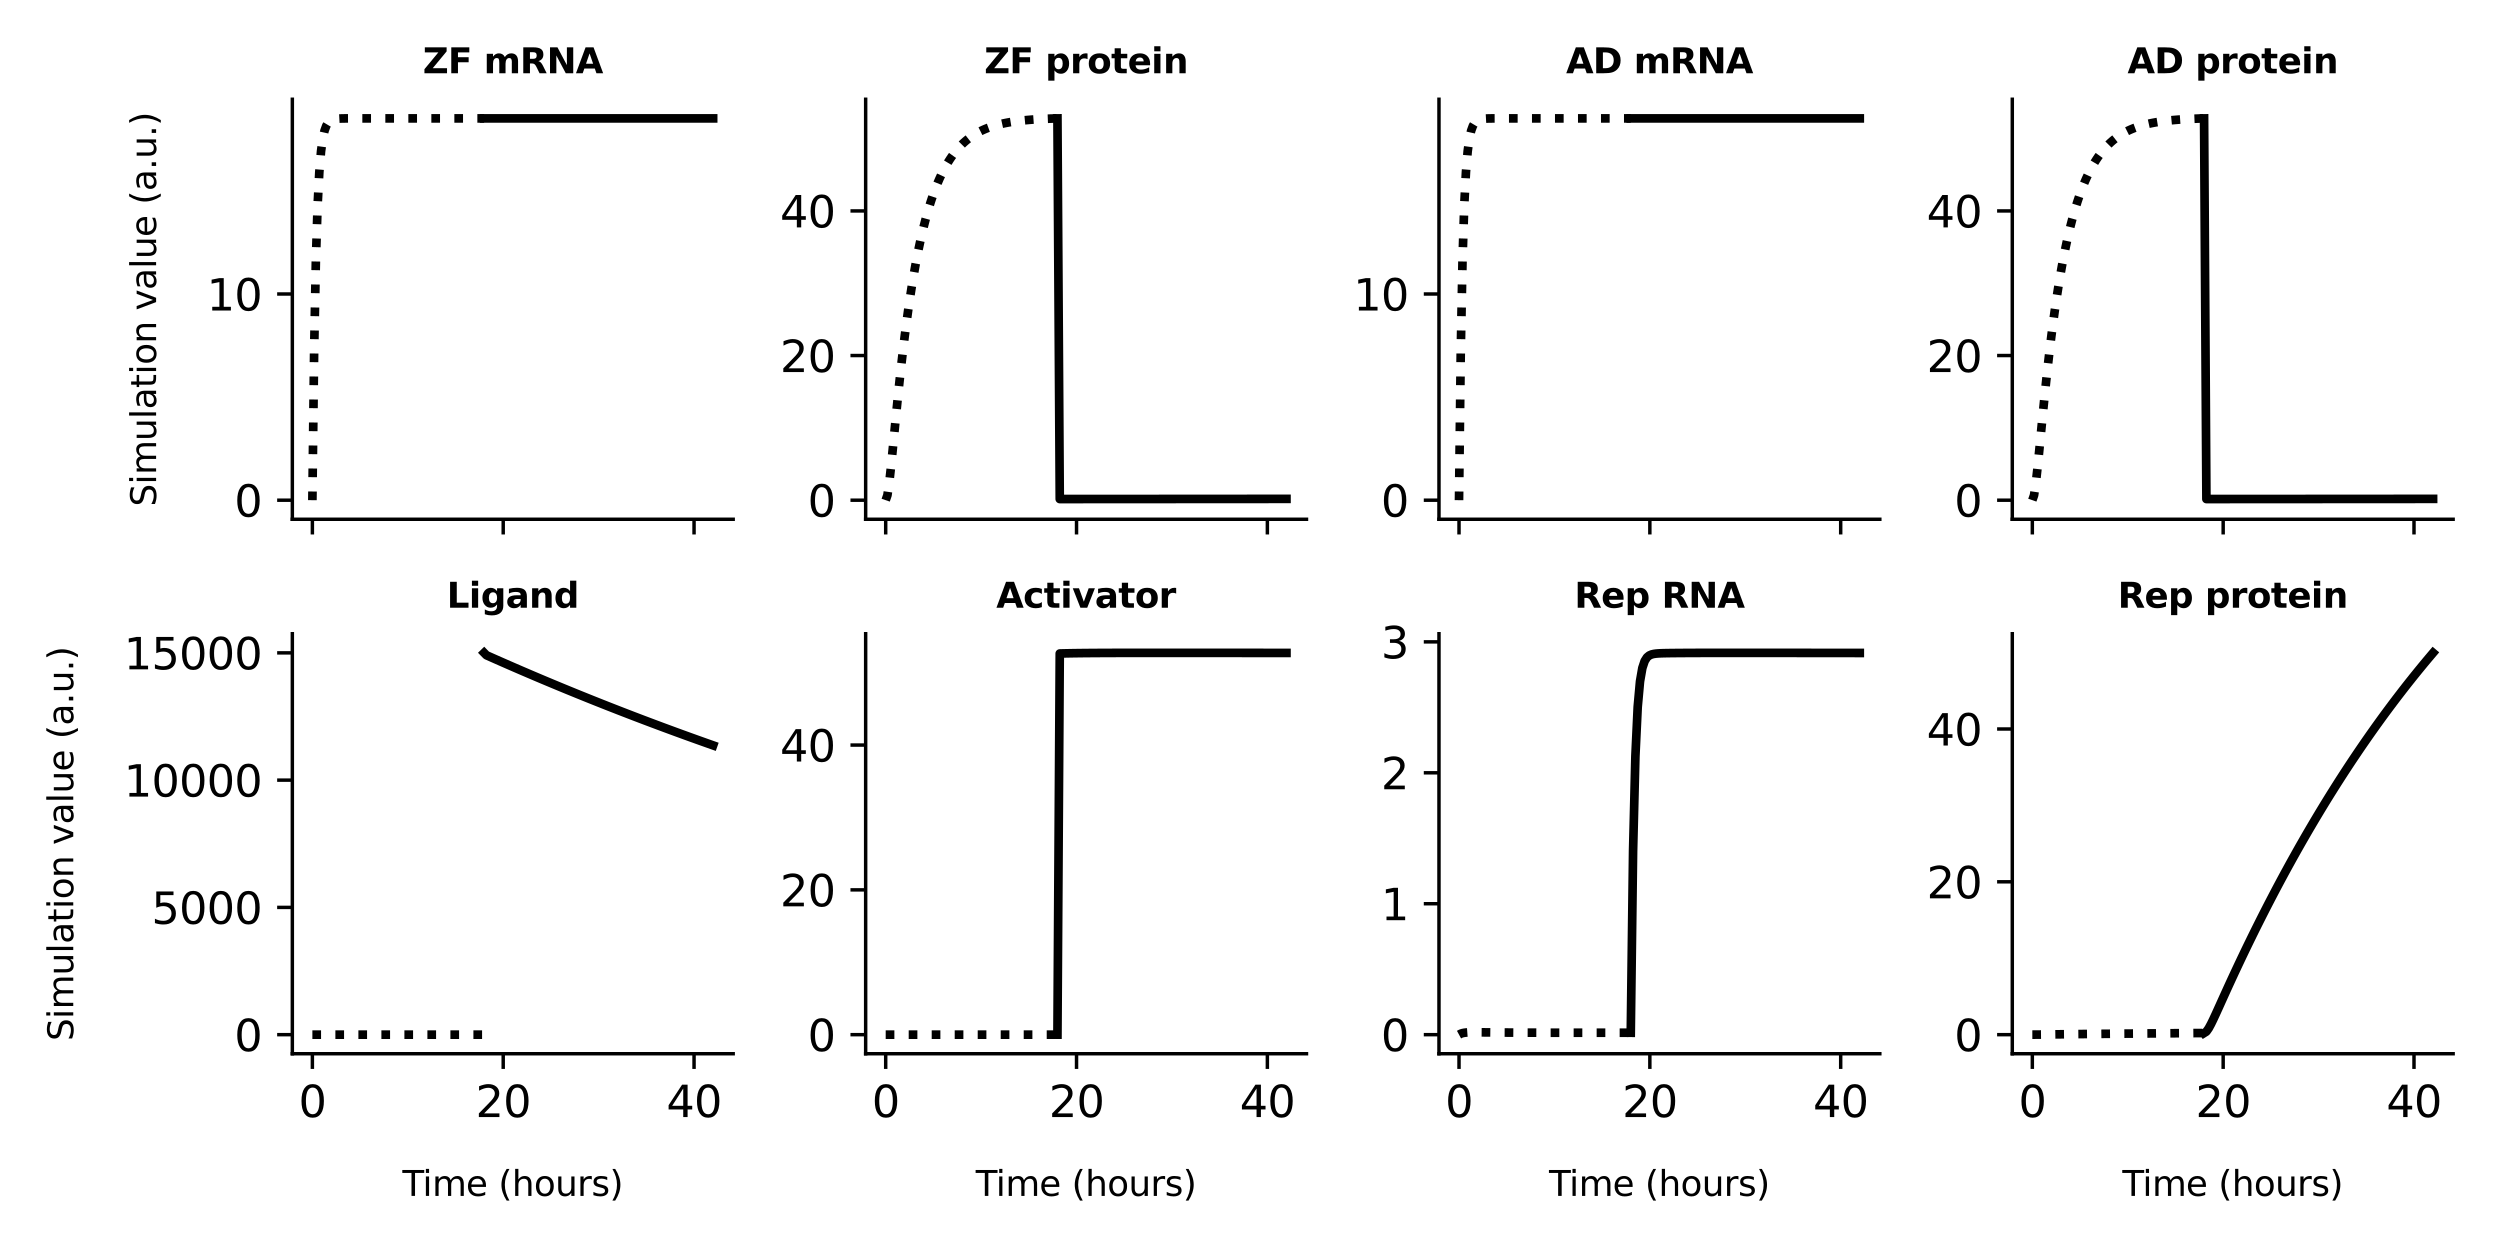 <?xml version="1.0" encoding="utf-8" standalone="no"?>
<!DOCTYPE svg PUBLIC "-//W3C//DTD SVG 1.1//EN"
  "http://www.w3.org/Graphics/SVG/1.1/DTD/svg11.dtd">
<svg xmlns:xlink="http://www.w3.org/1999/xlink" width="576pt" height="288pt" viewBox="0 0 576 288" xmlns="http://www.w3.org/2000/svg" version="1.1">
 <defs>
  <style type="text/css">*{stroke-linejoin: round; stroke-linecap: butt}</style>
 </defs>
 <g id="figure_1">
  <g id="patch_1">
   <path d="M 0 288 
L 576 288 
L 576 0 
L 0 0 
z
" style="fill: #ffffff"/>
  </g>
  <g id="axes_1">
   <g id="patch_2">
    <path d="M 67.355 119.64 
L 168.923 119.64 
L 168.923 22.879 
L 67.355 22.879 
z
" style="fill: #ffffff"/>
   </g>
   <g id="matplotlib.axis_1">
    <g id="xtick_1">
     <g id="line2d_1">
      <defs>
       <path id="mfdcdabd0b9" d="M 0 0 
L 0 3.5 
" style="stroke: #000000; stroke-width: 0.8"/>
      </defs>
      <g>
       <use xlink:href="#mfdcdabd0b9" x="71.972" y="119.64" style="stroke: #000000; stroke-width: 0.8"/>
      </g>
     </g>
    </g>
    <g id="xtick_2">
     <g id="line2d_2">
      <g>
       <use xlink:href="#mfdcdabd0b9" x="115.94" y="119.64" style="stroke: #000000; stroke-width: 0.8"/>
      </g>
     </g>
    </g>
    <g id="xtick_3">
     <g id="line2d_3">
      <g>
       <use xlink:href="#mfdcdabd0b9" x="159.909" y="119.64" style="stroke: #000000; stroke-width: 0.8"/>
      </g>
     </g>
    </g>
   </g>
   <g id="matplotlib.axis_2">
    <g id="ytick_1">
     <g id="line2d_4">
      <defs>
       <path id="mc947378d0b" d="M 0 0 
L -3.5 0 
" style="stroke: #000000; stroke-width: 0.8"/>
      </defs>
      <g>
       <use xlink:href="#mc947378d0b" x="67.355" y="115.241" style="stroke: #000000; stroke-width: 0.8"/>
      </g>
     </g>
     <g id="text_1">
      <!-- 0 -->
      <g transform="translate(53.992 119.041)scale(0.1 -0.1)">
       <defs>
        <path id="DejaVuSans-30" d="M 2034 4250 
Q 1547 4250 1301 3770 
Q 1056 3291 1056 2328 
Q 1056 1369 1301 889 
Q 1547 409 2034 409 
Q 2525 409 2770 889 
Q 3016 1369 3016 2328 
Q 3016 3291 2770 3770 
Q 2525 4250 2034 4250 
z
M 2034 4750 
Q 2819 4750 3233 4129 
Q 3647 3509 3647 2328 
Q 3647 1150 3233 529 
Q 2819 -91 2034 -91 
Q 1250 -91 836 529 
Q 422 1150 422 2328 
Q 422 3509 836 4129 
Q 1250 4750 2034 4750 
z
" transform="scale(0.016)"/>
       </defs>
       <use xlink:href="#DejaVuSans-30"/>
      </g>
     </g>
    </g>
    <g id="ytick_2">
     <g id="line2d_5">
      <g>
       <use xlink:href="#mc947378d0b" x="67.355" y="67.741" style="stroke: #000000; stroke-width: 0.8"/>
      </g>
     </g>
     <g id="text_2">
      <!-- 10 -->
      <g transform="translate(47.63 71.54)scale(0.1 -0.1)">
       <defs>
        <path id="DejaVuSans-31" d="M 794 531 
L 1825 531 
L 1825 4091 
L 703 3866 
L 703 4441 
L 1819 4666 
L 2450 4666 
L 2450 531 
L 3481 531 
L 3481 0 
L 794 0 
L 794 531 
z
" transform="scale(0.016)"/>
       </defs>
       <use xlink:href="#DejaVuSans-31"/>
       <use xlink:href="#DejaVuSans-30" x="63.623"/>
      </g>
     </g>
    </g>
    <g id="text_3">
     <!-- Simulation value (a.u.) -->
     <g transform="translate(35.966 116.684)rotate(-90)scale(0.08 -0.08)">
      <defs>
       <path id="DejaVuSans-53" d="M 3425 4513 
L 3425 3897 
Q 3066 4069 2747 4153 
Q 2428 4238 2131 4238 
Q 1616 4238 1336 4038 
Q 1056 3838 1056 3469 
Q 1056 3159 1242 3001 
Q 1428 2844 1947 2747 
L 2328 2669 
Q 3034 2534 3370 2195 
Q 3706 1856 3706 1288 
Q 3706 609 3251 259 
Q 2797 -91 1919 -91 
Q 1588 -91 1214 -16 
Q 841 59 441 206 
L 441 856 
Q 825 641 1194 531 
Q 1563 422 1919 422 
Q 2459 422 2753 634 
Q 3047 847 3047 1241 
Q 3047 1584 2836 1778 
Q 2625 1972 2144 2069 
L 1759 2144 
Q 1053 2284 737 2584 
Q 422 2884 422 3419 
Q 422 4038 858 4394 
Q 1294 4750 2059 4750 
Q 2388 4750 2728 4690 
Q 3069 4631 3425 4513 
z
" transform="scale(0.016)"/>
       <path id="DejaVuSans-69" d="M 603 3500 
L 1178 3500 
L 1178 0 
L 603 0 
L 603 3500 
z
M 603 4863 
L 1178 4863 
L 1178 4134 
L 603 4134 
L 603 4863 
z
" transform="scale(0.016)"/>
       <path id="DejaVuSans-6d" d="M 3328 2828 
Q 3544 3216 3844 3400 
Q 4144 3584 4550 3584 
Q 5097 3584 5394 3201 
Q 5691 2819 5691 2113 
L 5691 0 
L 5113 0 
L 5113 2094 
Q 5113 2597 4934 2840 
Q 4756 3084 4391 3084 
Q 3944 3084 3684 2787 
Q 3425 2491 3425 1978 
L 3425 0 
L 2847 0 
L 2847 2094 
Q 2847 2600 2669 2842 
Q 2491 3084 2119 3084 
Q 1678 3084 1418 2786 
Q 1159 2488 1159 1978 
L 1159 0 
L 581 0 
L 581 3500 
L 1159 3500 
L 1159 2956 
Q 1356 3278 1631 3431 
Q 1906 3584 2284 3584 
Q 2666 3584 2933 3390 
Q 3200 3197 3328 2828 
z
" transform="scale(0.016)"/>
       <path id="DejaVuSans-75" d="M 544 1381 
L 544 3500 
L 1119 3500 
L 1119 1403 
Q 1119 906 1312 657 
Q 1506 409 1894 409 
Q 2359 409 2629 706 
Q 2900 1003 2900 1516 
L 2900 3500 
L 3475 3500 
L 3475 0 
L 2900 0 
L 2900 538 
Q 2691 219 2414 64 
Q 2138 -91 1772 -91 
Q 1169 -91 856 284 
Q 544 659 544 1381 
z
M 1991 3584 
L 1991 3584 
z
" transform="scale(0.016)"/>
       <path id="DejaVuSans-6c" d="M 603 4863 
L 1178 4863 
L 1178 0 
L 603 0 
L 603 4863 
z
" transform="scale(0.016)"/>
       <path id="DejaVuSans-61" d="M 2194 1759 
Q 1497 1759 1228 1600 
Q 959 1441 959 1056 
Q 959 750 1161 570 
Q 1363 391 1709 391 
Q 2188 391 2477 730 
Q 2766 1069 2766 1631 
L 2766 1759 
L 2194 1759 
z
M 3341 1997 
L 3341 0 
L 2766 0 
L 2766 531 
Q 2569 213 2275 61 
Q 1981 -91 1556 -91 
Q 1019 -91 701 211 
Q 384 513 384 1019 
Q 384 1609 779 1909 
Q 1175 2209 1959 2209 
L 2766 2209 
L 2766 2266 
Q 2766 2663 2505 2880 
Q 2244 3097 1772 3097 
Q 1472 3097 1187 3025 
Q 903 2953 641 2809 
L 641 3341 
Q 956 3463 1253 3523 
Q 1550 3584 1831 3584 
Q 2591 3584 2966 3190 
Q 3341 2797 3341 1997 
z
" transform="scale(0.016)"/>
       <path id="DejaVuSans-74" d="M 1172 4494 
L 1172 3500 
L 2356 3500 
L 2356 3053 
L 1172 3053 
L 1172 1153 
Q 1172 725 1289 603 
Q 1406 481 1766 481 
L 2356 481 
L 2356 0 
L 1766 0 
Q 1100 0 847 248 
Q 594 497 594 1153 
L 594 3053 
L 172 3053 
L 172 3500 
L 594 3500 
L 594 4494 
L 1172 4494 
z
" transform="scale(0.016)"/>
       <path id="DejaVuSans-6f" d="M 1959 3097 
Q 1497 3097 1228 2736 
Q 959 2375 959 1747 
Q 959 1119 1226 758 
Q 1494 397 1959 397 
Q 2419 397 2687 759 
Q 2956 1122 2956 1747 
Q 2956 2369 2687 2733 
Q 2419 3097 1959 3097 
z
M 1959 3584 
Q 2709 3584 3137 3096 
Q 3566 2609 3566 1747 
Q 3566 888 3137 398 
Q 2709 -91 1959 -91 
Q 1206 -91 779 398 
Q 353 888 353 1747 
Q 353 2609 779 3096 
Q 1206 3584 1959 3584 
z
" transform="scale(0.016)"/>
       <path id="DejaVuSans-6e" d="M 3513 2113 
L 3513 0 
L 2938 0 
L 2938 2094 
Q 2938 2591 2744 2837 
Q 2550 3084 2163 3084 
Q 1697 3084 1428 2787 
Q 1159 2491 1159 1978 
L 1159 0 
L 581 0 
L 581 3500 
L 1159 3500 
L 1159 2956 
Q 1366 3272 1645 3428 
Q 1925 3584 2291 3584 
Q 2894 3584 3203 3211 
Q 3513 2838 3513 2113 
z
" transform="scale(0.016)"/>
       <path id="DejaVuSans-20" transform="scale(0.016)"/>
       <path id="DejaVuSans-76" d="M 191 3500 
L 800 3500 
L 1894 563 
L 2988 3500 
L 3597 3500 
L 2284 0 
L 1503 0 
L 191 3500 
z
" transform="scale(0.016)"/>
       <path id="DejaVuSans-65" d="M 3597 1894 
L 3597 1613 
L 953 1613 
Q 991 1019 1311 708 
Q 1631 397 2203 397 
Q 2534 397 2845 478 
Q 3156 559 3463 722 
L 3463 178 
Q 3153 47 2828 -22 
Q 2503 -91 2169 -91 
Q 1331 -91 842 396 
Q 353 884 353 1716 
Q 353 2575 817 3079 
Q 1281 3584 2069 3584 
Q 2775 3584 3186 3129 
Q 3597 2675 3597 1894 
z
M 3022 2063 
Q 3016 2534 2758 2815 
Q 2500 3097 2075 3097 
Q 1594 3097 1305 2825 
Q 1016 2553 972 2059 
L 3022 2063 
z
" transform="scale(0.016)"/>
       <path id="DejaVuSans-28" d="M 1984 4856 
Q 1566 4138 1362 3434 
Q 1159 2731 1159 2009 
Q 1159 1288 1364 580 
Q 1569 -128 1984 -844 
L 1484 -844 
Q 1016 -109 783 600 
Q 550 1309 550 2009 
Q 550 2706 781 3412 
Q 1013 4119 1484 4856 
L 1984 4856 
z
" transform="scale(0.016)"/>
       <path id="DejaVuSans-2e" d="M 684 794 
L 1344 794 
L 1344 0 
L 684 0 
L 684 794 
z
" transform="scale(0.016)"/>
       <path id="DejaVuSans-29" d="M 513 4856 
L 1013 4856 
Q 1481 4119 1714 3412 
Q 1947 2706 1947 2009 
Q 1947 1309 1714 600 
Q 1481 -109 1013 -844 
L 513 -844 
Q 928 -128 1133 580 
Q 1338 1288 1338 2009 
Q 1338 2731 1133 3434 
Q 928 4138 513 4856 
z
" transform="scale(0.016)"/>
      </defs>
      <use xlink:href="#DejaVuSans-53"/>
      <use xlink:href="#DejaVuSans-69" x="63.477"/>
      <use xlink:href="#DejaVuSans-6d" x="91.26"/>
      <use xlink:href="#DejaVuSans-75" x="188.672"/>
      <use xlink:href="#DejaVuSans-6c" x="252.051"/>
      <use xlink:href="#DejaVuSans-61" x="279.834"/>
      <use xlink:href="#DejaVuSans-74" x="341.113"/>
      <use xlink:href="#DejaVuSans-69" x="380.322"/>
      <use xlink:href="#DejaVuSans-6f" x="408.105"/>
      <use xlink:href="#DejaVuSans-6e" x="469.287"/>
      <use xlink:href="#DejaVuSans-20" x="532.666"/>
      <use xlink:href="#DejaVuSans-76" x="564.453"/>
      <use xlink:href="#DejaVuSans-61" x="623.633"/>
      <use xlink:href="#DejaVuSans-6c" x="684.912"/>
      <use xlink:href="#DejaVuSans-75" x="712.695"/>
      <use xlink:href="#DejaVuSans-65" x="776.074"/>
      <use xlink:href="#DejaVuSans-20" x="837.598"/>
      <use xlink:href="#DejaVuSans-28" x="869.385"/>
      <use xlink:href="#DejaVuSans-61" x="908.398"/>
      <use xlink:href="#DejaVuSans-2e" x="969.678"/>
      <use xlink:href="#DejaVuSans-75" x="1001.465"/>
      <use xlink:href="#DejaVuSans-2e" x="1064.844"/>
      <use xlink:href="#DejaVuSans-29" x="1096.631"/>
     </g>
    </g>
   </g>
   <g id="line2d_6">
    <path d="M 71.972 115.241 
L 72.371 81.117 
L 72.771 60.231 
L 73.171 47.447 
L 73.571 39.623 
L 73.97 34.833 
L 74.37 31.902 
L 74.77 30.108 
L 75.169 29.01 
L 75.569 28.337 
L 75.969 27.926 
L 76.369 27.674 
L 76.768 27.52 
L 77.168 27.426 
L 77.568 27.368 
L 77.967 27.333 
L 78.367 27.311 
L 78.767 27.298 
L 79.167 27.29 
L 79.566 27.285 
L 79.966 27.282 
L 80.366 27.28 
L 80.765 27.279 
L 81.165 27.278 
L 81.565 27.278 
L 81.965 27.277 
L 82.364 27.277 
L 82.764 27.277 
L 83.164 27.277 
L 83.563 27.277 
L 83.963 27.277 
L 84.363 27.277 
L 84.763 27.277 
L 85.162 27.277 
L 85.562 27.277 
L 85.962 27.277 
L 86.361 27.277 
L 86.761 27.277 
L 87.161 27.277 
L 87.561 27.277 
L 87.96 27.277 
L 88.36 27.277 
L 88.76 27.277 
L 89.159 27.277 
L 89.559 27.277 
L 89.959 27.277 
L 90.359 27.277 
L 90.758 27.277 
L 91.158 27.277 
L 91.558 27.277 
L 91.957 27.277 
L 92.357 27.277 
L 92.757 27.277 
L 93.157 27.277 
L 93.556 27.277 
L 93.956 27.277 
L 94.356 27.277 
L 94.755 27.277 
L 95.155 27.277 
L 95.555 27.277 
L 95.955 27.277 
L 96.354 27.277 
L 96.754 27.277 
L 97.154 27.277 
L 97.553 27.277 
L 97.953 27.277 
L 98.353 27.277 
L 98.753 27.277 
L 99.152 27.277 
L 99.552 27.277 
L 99.952 27.277 
L 100.351 27.277 
L 100.751 27.277 
L 101.151 27.277 
L 101.551 27.277 
L 101.95 27.277 
L 102.35 27.277 
L 102.75 27.277 
L 103.149 27.277 
L 103.549 27.277 
L 103.949 27.277 
L 104.349 27.277 
L 104.748 27.277 
L 105.148 27.277 
L 105.548 27.277 
L 105.947 27.277 
L 106.347 27.277 
L 106.747 27.277 
L 107.147 27.277 
L 107.546 27.277 
L 107.946 27.277 
L 108.346 27.277 
L 108.745 27.277 
L 109.145 27.277 
L 109.545 27.277 
L 109.945 27.277 
L 110.344 27.277 
L 110.744 27.277 
L 111.144 27.277 
L 111.543 27.277 
" clip-path="url(#p9f73d1a687)" style="fill: none; stroke-dasharray: 2,3.3; stroke-dashoffset: 0; stroke: #000000; stroke-width: 2"/>
   </g>
   <g id="line2d_7">
    <path d="M 111.543 27.277 
L 112.076 27.277 
L 112.609 27.277 
L 113.142 27.277 
L 113.675 27.277 
L 114.208 27.277 
L 114.741 27.277 
L 115.274 27.277 
L 115.807 27.277 
L 116.34 27.277 
L 116.873 27.277 
L 117.406 27.277 
L 117.939 27.277 
L 118.472 27.277 
L 119.005 27.277 
L 119.538 27.277 
L 120.071 27.277 
L 120.604 27.277 
L 121.137 27.277 
L 121.67 27.277 
L 122.203 27.277 
L 122.735 27.277 
L 123.268 27.277 
L 123.801 27.277 
L 124.334 27.277 
L 124.867 27.277 
L 125.4 27.277 
L 125.933 27.277 
L 126.466 27.277 
L 126.999 27.277 
L 127.532 27.277 
L 128.065 27.277 
L 128.598 27.277 
L 129.131 27.277 
L 129.664 27.277 
L 130.197 27.277 
L 130.73 27.277 
L 131.263 27.277 
L 131.796 27.277 
L 132.329 27.277 
L 132.862 27.277 
L 133.395 27.277 
L 133.927 27.277 
L 134.46 27.277 
L 134.993 27.277 
L 135.526 27.277 
L 136.059 27.277 
L 136.592 27.277 
L 137.125 27.277 
L 137.658 27.277 
L 138.191 27.277 
L 138.724 27.277 
L 139.257 27.277 
L 139.79 27.277 
L 140.323 27.277 
L 140.856 27.277 
L 141.389 27.277 
L 141.922 27.277 
L 142.455 27.277 
L 142.988 27.277 
L 143.521 27.277 
L 144.054 27.277 
L 144.587 27.277 
L 145.119 27.277 
L 145.652 27.277 
L 146.185 27.277 
L 146.718 27.277 
L 147.251 27.277 
L 147.784 27.277 
L 148.317 27.277 
L 148.85 27.277 
L 149.383 27.277 
L 149.916 27.277 
L 150.449 27.277 
L 150.982 27.277 
L 151.515 27.277 
L 152.048 27.277 
L 152.581 27.277 
L 153.114 27.277 
L 153.647 27.277 
L 154.18 27.277 
L 154.713 27.277 
L 155.246 27.277 
L 155.779 27.277 
L 156.312 27.277 
L 156.844 27.277 
L 157.377 27.277 
L 157.91 27.277 
L 158.443 27.277 
L 158.976 27.277 
L 159.509 27.277 
L 160.042 27.277 
L 160.575 27.277 
L 161.108 27.277 
L 161.641 27.277 
L 162.174 27.277 
L 162.707 27.277 
L 163.24 27.277 
L 163.773 27.277 
L 164.306 27.277 
" clip-path="url(#p9f73d1a687)" style="fill: none; stroke: #000000; stroke-width: 2; stroke-linecap: square"/>
   </g>
   <g id="patch_3">
    <path d="M 67.355 119.64 
L 67.355 22.879 
" style="fill: none; stroke: #000000; stroke-width: 0.8; stroke-linejoin: miter; stroke-linecap: square"/>
   </g>
   <g id="patch_4">
    <path d="M 67.355 119.64 
L 168.923 119.64 
" style="fill: none; stroke: #000000; stroke-width: 0.8; stroke-linejoin: miter; stroke-linecap: square"/>
   </g>
   <g id="text_4">
    <!-- ZF mRNA -->
    <g transform="translate(97.422 16.879)scale(0.08 -0.08)">
     <defs>
      <path id="DejaVuSans-Bold-5a" d="M 359 4666 
L 4281 4666 
L 4281 3938 
L 1778 909 
L 4353 909 
L 4353 0 
L 288 0 
L 288 728 
L 2791 3756 
L 359 3756 
L 359 4666 
z
" transform="scale(0.016)"/>
      <path id="DejaVuSans-Bold-46" d="M 588 4666 
L 3834 4666 
L 3834 3756 
L 1791 3756 
L 1791 2888 
L 3713 2888 
L 3713 1978 
L 1791 1978 
L 1791 0 
L 588 0 
L 588 4666 
z
" transform="scale(0.016)"/>
      <path id="DejaVuSans-Bold-20" transform="scale(0.016)"/>
      <path id="DejaVuSans-Bold-6d" d="M 3781 2919 
Q 3994 3244 4286 3414 
Q 4578 3584 4928 3584 
Q 5531 3584 5847 3212 
Q 6163 2841 6163 2131 
L 6163 0 
L 5038 0 
L 5038 1825 
Q 5041 1866 5042 1909 
Q 5044 1953 5044 2034 
Q 5044 2406 4934 2573 
Q 4825 2741 4581 2741 
Q 4263 2741 4089 2478 
Q 3916 2216 3909 1719 
L 3909 0 
L 2784 0 
L 2784 1825 
Q 2784 2406 2684 2573 
Q 2584 2741 2328 2741 
Q 2006 2741 1831 2477 
Q 1656 2213 1656 1722 
L 1656 0 
L 531 0 
L 531 3500 
L 1656 3500 
L 1656 2988 
Q 1863 3284 2130 3434 
Q 2397 3584 2719 3584 
Q 3081 3584 3359 3409 
Q 3638 3234 3781 2919 
z
" transform="scale(0.016)"/>
      <path id="DejaVuSans-Bold-52" d="M 2297 2597 
Q 2675 2597 2839 2737 
Q 3003 2878 3003 3200 
Q 3003 3519 2839 3656 
Q 2675 3794 2297 3794 
L 1791 3794 
L 1791 2597 
L 2297 2597 
z
M 1791 1766 
L 1791 0 
L 588 0 
L 588 4666 
L 2425 4666 
Q 3347 4666 3776 4356 
Q 4206 4047 4206 3378 
Q 4206 2916 3982 2619 
Q 3759 2322 3309 2181 
Q 3556 2125 3751 1926 
Q 3947 1728 4147 1325 
L 4800 0 
L 3519 0 
L 2950 1159 
Q 2778 1509 2601 1637 
Q 2425 1766 2131 1766 
L 1791 1766 
z
" transform="scale(0.016)"/>
      <path id="DejaVuSans-Bold-4e" d="M 588 4666 
L 1931 4666 
L 3628 1466 
L 3628 4666 
L 4769 4666 
L 4769 0 
L 3425 0 
L 1728 3200 
L 1728 0 
L 588 0 
L 588 4666 
z
" transform="scale(0.016)"/>
      <path id="DejaVuSans-Bold-41" d="M 3419 850 
L 1538 850 
L 1241 0 
L 31 0 
L 1759 4666 
L 3194 4666 
L 4922 0 
L 3713 0 
L 3419 850 
z
M 1838 1716 
L 3116 1716 
L 2478 3572 
L 1838 1716 
z
" transform="scale(0.016)"/>
     </defs>
     <use xlink:href="#DejaVuSans-Bold-5a"/>
     <use xlink:href="#DejaVuSans-Bold-46" x="72.51"/>
     <use xlink:href="#DejaVuSans-Bold-20" x="140.82"/>
     <use xlink:href="#DejaVuSans-Bold-6d" x="175.635"/>
     <use xlink:href="#DejaVuSans-Bold-52" x="279.834"/>
     <use xlink:href="#DejaVuSans-Bold-4e" x="356.836"/>
     <use xlink:href="#DejaVuSans-Bold-41" x="440.527"/>
    </g>
   </g>
  </g>
  <g id="axes_2">
   <g id="patch_5">
    <path d="M 199.447 119.64 
L 301.015 119.64 
L 301.015 22.879 
L 199.447 22.879 
z
" style="fill: #ffffff"/>
   </g>
   <g id="matplotlib.axis_3">
    <g id="xtick_4">
     <g id="line2d_8">
      <g>
       <use xlink:href="#mfdcdabd0b9" x="204.064" y="119.64" style="stroke: #000000; stroke-width: 0.8"/>
      </g>
     </g>
    </g>
    <g id="xtick_5">
     <g id="line2d_9">
      <g>
       <use xlink:href="#mfdcdabd0b9" x="248.033" y="119.64" style="stroke: #000000; stroke-width: 0.8"/>
      </g>
     </g>
    </g>
    <g id="xtick_6">
     <g id="line2d_10">
      <g>
       <use xlink:href="#mfdcdabd0b9" x="292.001" y="119.64" style="stroke: #000000; stroke-width: 0.8"/>
      </g>
     </g>
    </g>
   </g>
   <g id="matplotlib.axis_4">
    <g id="ytick_3">
     <g id="line2d_11">
      <g>
       <use xlink:href="#mc947378d0b" x="199.447" y="115.241" style="stroke: #000000; stroke-width: 0.8"/>
      </g>
     </g>
     <g id="text_5">
      <!-- 0 -->
      <g transform="translate(186.085 119.041)scale(0.1 -0.1)">
       <use xlink:href="#DejaVuSans-30"/>
      </g>
     </g>
    </g>
    <g id="ytick_4">
     <g id="line2d_12">
      <g>
       <use xlink:href="#mc947378d0b" x="199.447" y="81.921" style="stroke: #000000; stroke-width: 0.8"/>
      </g>
     </g>
     <g id="text_6">
      <!-- 20 -->
      <g transform="translate(179.722 85.72)scale(0.1 -0.1)">
       <defs>
        <path id="DejaVuSans-32" d="M 1228 531 
L 3431 531 
L 3431 0 
L 469 0 
L 469 531 
Q 828 903 1448 1529 
Q 2069 2156 2228 2338 
Q 2531 2678 2651 2914 
Q 2772 3150 2772 3378 
Q 2772 3750 2511 3984 
Q 2250 4219 1831 4219 
Q 1534 4219 1204 4116 
Q 875 4013 500 3803 
L 500 4441 
Q 881 4594 1212 4672 
Q 1544 4750 1819 4750 
Q 2544 4750 2975 4387 
Q 3406 4025 3406 3419 
Q 3406 3131 3298 2873 
Q 3191 2616 2906 2266 
Q 2828 2175 2409 1742 
Q 1991 1309 1228 531 
z
" transform="scale(0.016)"/>
       </defs>
       <use xlink:href="#DejaVuSans-32"/>
       <use xlink:href="#DejaVuSans-30" x="63.623"/>
      </g>
     </g>
    </g>
    <g id="ytick_5">
     <g id="line2d_13">
      <g>
       <use xlink:href="#mc947378d0b" x="199.447" y="48.6" style="stroke: #000000; stroke-width: 0.8"/>
      </g>
     </g>
     <g id="text_7">
      <!-- 40 -->
      <g transform="translate(179.722 52.399)scale(0.1 -0.1)">
       <defs>
        <path id="DejaVuSans-34" d="M 2419 4116 
L 825 1625 
L 2419 1625 
L 2419 4116 
z
M 2253 4666 
L 3047 4666 
L 3047 1625 
L 3713 1625 
L 3713 1100 
L 3047 1100 
L 3047 0 
L 2419 0 
L 2419 1100 
L 313 1100 
L 313 1709 
L 2253 4666 
z
" transform="scale(0.016)"/>
       </defs>
       <use xlink:href="#DejaVuSans-34"/>
       <use xlink:href="#DejaVuSans-30" x="63.623"/>
      </g>
     </g>
    </g>
   </g>
   <g id="line2d_14">
    <path d="M 204.064 115.241 
L 204.464 114.09 
L 204.864 111.348 
L 205.263 107.758 
L 205.663 103.767 
L 206.063 99.641 
L 206.462 95.536 
L 206.862 91.541 
L 207.262 87.705 
L 207.662 84.053 
L 208.061 80.592 
L 208.461 77.325 
L 208.861 74.248 
L 209.26 71.352 
L 209.66 68.631 
L 210.06 66.074 
L 210.46 63.673 
L 210.859 61.419 
L 211.259 59.304 
L 211.659 57.318 
L 212.058 55.455 
L 212.458 53.707 
L 212.858 52.066 
L 213.258 50.526 
L 213.657 49.081 
L 214.057 47.726 
L 214.457 46.453 
L 214.857 45.26 
L 215.256 44.14 
L 215.656 43.088 
L 216.056 42.102 
L 216.455 41.177 
L 216.855 40.308 
L 217.255 39.493 
L 217.655 38.729 
L 218.054 38.011 
L 218.454 37.338 
L 218.854 36.706 
L 219.253 36.113 
L 219.653 35.557 
L 220.053 35.035 
L 220.453 34.545 
L 220.852 34.086 
L 221.252 33.654 
L 221.652 33.25 
L 222.051 32.87 
L 222.451 32.514 
L 222.851 32.179 
L 223.251 31.866 
L 223.65 31.571 
L 224.05 31.295 
L 224.45 31.036 
L 224.849 30.793 
L 225.249 30.564 
L 225.649 30.35 
L 226.049 30.149 
L 226.448 29.961 
L 226.848 29.784 
L 227.248 29.618 
L 227.647 29.462 
L 228.047 29.316 
L 228.447 29.179 
L 228.847 29.05 
L 229.246 28.929 
L 229.646 28.816 
L 230.046 28.71 
L 230.445 28.61 
L 230.845 28.516 
L 231.245 28.428 
L 231.645 28.346 
L 232.044 28.268 
L 232.444 28.196 
L 232.844 28.128 
L 233.243 28.064 
L 233.643 28.004 
L 234.043 27.948 
L 234.443 27.895 
L 234.842 27.845 
L 235.242 27.799 
L 235.642 27.755 
L 236.041 27.714 
L 236.441 27.676 
L 236.841 27.64 
L 237.241 27.606 
L 237.64 27.574 
L 238.04 27.544 
L 238.44 27.516 
L 238.839 27.49 
L 239.239 27.466 
L 239.639 27.442 
L 240.039 27.421 
L 240.438 27.4 
L 240.838 27.381 
L 241.238 27.363 
L 241.637 27.347 
L 242.037 27.331 
L 242.437 27.316 
L 242.837 27.302 
L 243.236 27.289 
L 243.636 27.277 
" clip-path="url(#pd0433cee41)" style="fill: none; stroke-dasharray: 2,3.3; stroke-dashoffset: 0; stroke: #000000; stroke-width: 2"/>
   </g>
   <g id="line2d_15">
    <path d="M 243.636 27.277 
L 244.169 114.979 
L 244.702 114.979 
L 245.235 114.979 
L 245.768 114.978 
L 246.301 114.978 
L 246.834 114.977 
L 247.367 114.977 
L 247.9 114.977 
L 248.433 114.976 
L 248.965 114.976 
L 249.498 114.976 
L 250.031 114.975 
L 250.564 114.975 
L 251.097 114.975 
L 251.63 114.974 
L 252.163 114.974 
L 252.696 114.973 
L 253.229 114.973 
L 253.762 114.973 
L 254.295 114.972 
L 254.828 114.972 
L 255.361 114.972 
L 255.894 114.971 
L 256.427 114.971 
L 256.96 114.971 
L 257.493 114.97 
L 258.026 114.97 
L 258.559 114.969 
L 259.092 114.969 
L 259.625 114.969 
L 260.157 114.968 
L 260.69 114.968 
L 261.223 114.968 
L 261.756 114.967 
L 262.289 114.967 
L 262.822 114.966 
L 263.355 114.966 
L 263.888 114.966 
L 264.421 114.965 
L 264.954 114.965 
L 265.487 114.964 
L 266.02 114.964 
L 266.553 114.964 
L 267.086 114.963 
L 267.619 114.963 
L 268.152 114.963 
L 268.685 114.962 
L 269.218 114.962 
L 269.751 114.961 
L 270.284 114.961 
L 270.817 114.961 
L 271.35 114.96 
L 271.882 114.96 
L 272.415 114.959 
L 272.948 114.959 
L 273.481 114.959 
L 274.014 114.958 
L 274.547 114.958 
L 275.08 114.958 
L 275.613 114.957 
L 276.146 114.957 
L 276.679 114.956 
L 277.212 114.956 
L 277.745 114.956 
L 278.278 114.955 
L 278.811 114.955 
L 279.344 114.954 
L 279.877 114.954 
L 280.41 114.954 
L 280.943 114.953 
L 281.476 114.953 
L 282.009 114.952 
L 282.542 114.952 
L 283.074 114.952 
L 283.607 114.951 
L 284.14 114.951 
L 284.673 114.95 
L 285.206 114.95 
L 285.739 114.95 
L 286.272 114.949 
L 286.805 114.949 
L 287.338 114.948 
L 287.871 114.948 
L 288.404 114.947 
L 288.937 114.947 
L 289.47 114.947 
L 290.003 114.946 
L 290.536 114.946 
L 291.069 114.945 
L 291.602 114.945 
L 292.135 114.945 
L 292.668 114.944 
L 293.201 114.944 
L 293.734 114.943 
L 294.266 114.943 
L 294.799 114.942 
L 295.332 114.942 
L 295.865 114.942 
L 296.398 114.941 
" clip-path="url(#pd0433cee41)" style="fill: none; stroke: #000000; stroke-width: 2; stroke-linecap: square"/>
   </g>
   <g id="patch_6">
    <path d="M 199.447 119.64 
L 199.447 22.879 
" style="fill: none; stroke: #000000; stroke-width: 0.8; stroke-linejoin: miter; stroke-linecap: square"/>
   </g>
   <g id="patch_7">
    <path d="M 199.447 119.64 
L 301.015 119.64 
" style="fill: none; stroke: #000000; stroke-width: 0.8; stroke-linejoin: miter; stroke-linecap: square"/>
   </g>
   <g id="text_8">
    <!-- ZF protein -->
    <g transform="translate(226.778 16.879)scale(0.08 -0.08)">
     <defs>
      <path id="DejaVuSans-Bold-70" d="M 1656 506 
L 1656 -1331 
L 538 -1331 
L 538 3500 
L 1656 3500 
L 1656 2988 
Q 1888 3294 2169 3439 
Q 2450 3584 2816 3584 
Q 3463 3584 3878 3070 
Q 4294 2556 4294 1747 
Q 4294 938 3878 423 
Q 3463 -91 2816 -91 
Q 2450 -91 2169 54 
Q 1888 200 1656 506 
z
M 2400 2772 
Q 2041 2772 1848 2508 
Q 1656 2244 1656 1747 
Q 1656 1250 1848 986 
Q 2041 722 2400 722 
Q 2759 722 2948 984 
Q 3138 1247 3138 1747 
Q 3138 2247 2948 2509 
Q 2759 2772 2400 2772 
z
" transform="scale(0.016)"/>
      <path id="DejaVuSans-Bold-72" d="M 3138 2547 
Q 2991 2616 2845 2648 
Q 2700 2681 2553 2681 
Q 2122 2681 1889 2404 
Q 1656 2128 1656 1613 
L 1656 0 
L 538 0 
L 538 3500 
L 1656 3500 
L 1656 2925 
Q 1872 3269 2151 3426 
Q 2431 3584 2822 3584 
Q 2878 3584 2943 3579 
Q 3009 3575 3134 3559 
L 3138 2547 
z
" transform="scale(0.016)"/>
      <path id="DejaVuSans-Bold-6f" d="M 2203 2784 
Q 1831 2784 1636 2517 
Q 1441 2250 1441 1747 
Q 1441 1244 1636 976 
Q 1831 709 2203 709 
Q 2569 709 2762 976 
Q 2956 1244 2956 1747 
Q 2956 2250 2762 2517 
Q 2569 2784 2203 2784 
z
M 2203 3584 
Q 3106 3584 3614 3096 
Q 4122 2609 4122 1747 
Q 4122 884 3614 396 
Q 3106 -91 2203 -91 
Q 1297 -91 786 396 
Q 275 884 275 1747 
Q 275 2609 786 3096 
Q 1297 3584 2203 3584 
z
" transform="scale(0.016)"/>
      <path id="DejaVuSans-Bold-74" d="M 1759 4494 
L 1759 3500 
L 2913 3500 
L 2913 2700 
L 1759 2700 
L 1759 1216 
Q 1759 972 1856 886 
Q 1953 800 2241 800 
L 2816 800 
L 2816 0 
L 1856 0 
Q 1194 0 917 276 
Q 641 553 641 1216 
L 641 2700 
L 84 2700 
L 84 3500 
L 641 3500 
L 641 4494 
L 1759 4494 
z
" transform="scale(0.016)"/>
      <path id="DejaVuSans-Bold-65" d="M 4031 1759 
L 4031 1441 
L 1416 1441 
Q 1456 1047 1700 850 
Q 1944 653 2381 653 
Q 2734 653 3104 758 
Q 3475 863 3866 1075 
L 3866 213 
Q 3469 63 3072 -14 
Q 2675 -91 2278 -91 
Q 1328 -91 801 392 
Q 275 875 275 1747 
Q 275 2603 792 3093 
Q 1309 3584 2216 3584 
Q 3041 3584 3536 3087 
Q 4031 2591 4031 1759 
z
M 2881 2131 
Q 2881 2450 2695 2645 
Q 2509 2841 2209 2841 
Q 1884 2841 1681 2658 
Q 1478 2475 1428 2131 
L 2881 2131 
z
" transform="scale(0.016)"/>
      <path id="DejaVuSans-Bold-69" d="M 538 3500 
L 1656 3500 
L 1656 0 
L 538 0 
L 538 3500 
z
M 538 4863 
L 1656 4863 
L 1656 3950 
L 538 3950 
L 538 4863 
z
" transform="scale(0.016)"/>
      <path id="DejaVuSans-Bold-6e" d="M 4056 2131 
L 4056 0 
L 2931 0 
L 2931 347 
L 2931 1631 
Q 2931 2084 2911 2256 
Q 2891 2428 2841 2509 
Q 2775 2619 2662 2680 
Q 2550 2741 2406 2741 
Q 2056 2741 1856 2470 
Q 1656 2200 1656 1722 
L 1656 0 
L 538 0 
L 538 3500 
L 1656 3500 
L 1656 2988 
Q 1909 3294 2193 3439 
Q 2478 3584 2822 3584 
Q 3428 3584 3742 3212 
Q 4056 2841 4056 2131 
z
" transform="scale(0.016)"/>
     </defs>
     <use xlink:href="#DejaVuSans-Bold-5a"/>
     <use xlink:href="#DejaVuSans-Bold-46" x="72.51"/>
     <use xlink:href="#DejaVuSans-Bold-20" x="140.82"/>
     <use xlink:href="#DejaVuSans-Bold-70" x="175.635"/>
     <use xlink:href="#DejaVuSans-Bold-72" x="247.217"/>
     <use xlink:href="#DejaVuSans-Bold-6f" x="296.533"/>
     <use xlink:href="#DejaVuSans-Bold-74" x="365.234"/>
     <use xlink:href="#DejaVuSans-Bold-65" x="413.037"/>
     <use xlink:href="#DejaVuSans-Bold-69" x="480.859"/>
     <use xlink:href="#DejaVuSans-Bold-6e" x="515.137"/>
    </g>
   </g>
  </g>
  <g id="axes_3">
   <g id="patch_8">
    <path d="M 331.54 119.64 
L 433.108 119.64 
L 433.108 22.879 
L 331.54 22.879 
z
" style="fill: #ffffff"/>
   </g>
   <g id="matplotlib.axis_5">
    <g id="xtick_7">
     <g id="line2d_16">
      <g>
       <use xlink:href="#mfdcdabd0b9" x="336.157" y="119.64" style="stroke: #000000; stroke-width: 0.8"/>
      </g>
     </g>
    </g>
    <g id="xtick_8">
     <g id="line2d_17">
      <g>
       <use xlink:href="#mfdcdabd0b9" x="380.125" y="119.64" style="stroke: #000000; stroke-width: 0.8"/>
      </g>
     </g>
    </g>
    <g id="xtick_9">
     <g id="line2d_18">
      <g>
       <use xlink:href="#mfdcdabd0b9" x="424.094" y="119.64" style="stroke: #000000; stroke-width: 0.8"/>
      </g>
     </g>
    </g>
   </g>
   <g id="matplotlib.axis_6">
    <g id="ytick_6">
     <g id="line2d_19">
      <g>
       <use xlink:href="#mc947378d0b" x="331.54" y="115.241" style="stroke: #000000; stroke-width: 0.8"/>
      </g>
     </g>
     <g id="text_9">
      <!-- 0 -->
      <g transform="translate(318.178 119.041)scale(0.1 -0.1)">
       <use xlink:href="#DejaVuSans-30"/>
      </g>
     </g>
    </g>
    <g id="ytick_7">
     <g id="line2d_20">
      <g>
       <use xlink:href="#mc947378d0b" x="331.54" y="67.741" style="stroke: #000000; stroke-width: 0.8"/>
      </g>
     </g>
     <g id="text_10">
      <!-- 10 -->
      <g transform="translate(311.815 71.54)scale(0.1 -0.1)">
       <use xlink:href="#DejaVuSans-31"/>
       <use xlink:href="#DejaVuSans-30" x="63.623"/>
      </g>
     </g>
    </g>
   </g>
   <g id="line2d_21">
    <path d="M 336.157 115.241 
L 336.556 81.117 
L 336.956 60.231 
L 337.356 47.447 
L 337.756 39.623 
L 338.155 34.833 
L 338.555 31.902 
L 338.955 30.108 
L 339.354 29.01 
L 339.754 28.337 
L 340.154 27.926 
L 340.554 27.674 
L 340.953 27.52 
L 341.353 27.426 
L 341.753 27.368 
L 342.152 27.333 
L 342.552 27.311 
L 342.952 27.298 
L 343.352 27.29 
L 343.751 27.285 
L 344.151 27.282 
L 344.551 27.28 
L 344.95 27.279 
L 345.35 27.278 
L 345.75 27.278 
L 346.15 27.277 
L 346.549 27.277 
L 346.949 27.277 
L 347.349 27.277 
L 347.748 27.277 
L 348.148 27.277 
L 348.548 27.277 
L 348.948 27.277 
L 349.347 27.277 
L 349.747 27.277 
L 350.147 27.277 
L 350.546 27.277 
L 350.946 27.277 
L 351.346 27.277 
L 351.746 27.277 
L 352.145 27.277 
L 352.545 27.277 
L 352.945 27.277 
L 353.344 27.277 
L 353.744 27.277 
L 354.144 27.277 
L 354.544 27.277 
L 354.943 27.277 
L 355.343 27.277 
L 355.743 27.277 
L 356.142 27.277 
L 356.542 27.277 
L 356.942 27.277 
L 357.342 27.277 
L 357.741 27.277 
L 358.141 27.277 
L 358.541 27.277 
L 358.94 27.277 
L 359.34 27.277 
L 359.74 27.277 
L 360.14 27.277 
L 360.539 27.277 
L 360.939 27.277 
L 361.339 27.277 
L 361.738 27.277 
L 362.138 27.277 
L 362.538 27.277 
L 362.938 27.277 
L 363.337 27.277 
L 363.737 27.277 
L 364.137 27.277 
L 364.536 27.277 
L 364.936 27.277 
L 365.336 27.277 
L 365.736 27.277 
L 366.135 27.277 
L 366.535 27.277 
L 366.935 27.277 
L 367.334 27.277 
L 367.734 27.277 
L 368.134 27.277 
L 368.534 27.277 
L 368.933 27.277 
L 369.333 27.277 
L 369.733 27.277 
L 370.132 27.277 
L 370.532 27.277 
L 370.932 27.277 
L 371.332 27.277 
L 371.731 27.277 
L 372.131 27.277 
L 372.531 27.277 
L 372.93 27.277 
L 373.33 27.277 
L 373.73 27.277 
L 374.13 27.277 
L 374.529 27.277 
L 374.929 27.277 
L 375.329 27.277 
L 375.728 27.277 
" clip-path="url(#p501caca103)" style="fill: none; stroke-dasharray: 2,3.3; stroke-dashoffset: 0; stroke: #000000; stroke-width: 2"/>
   </g>
   <g id="line2d_22">
    <path d="M 375.728 27.277 
L 376.261 27.277 
L 376.794 27.277 
L 377.327 27.277 
L 377.86 27.277 
L 378.393 27.277 
L 378.926 27.277 
L 379.459 27.277 
L 379.992 27.277 
L 380.525 27.277 
L 381.058 27.277 
L 381.591 27.277 
L 382.124 27.277 
L 382.657 27.277 
L 383.19 27.277 
L 383.723 27.277 
L 384.256 27.277 
L 384.789 27.277 
L 385.322 27.277 
L 385.855 27.277 
L 386.388 27.277 
L 386.92 27.277 
L 387.453 27.277 
L 387.986 27.277 
L 388.519 27.277 
L 389.052 27.277 
L 389.585 27.277 
L 390.118 27.277 
L 390.651 27.277 
L 391.184 27.277 
L 391.717 27.277 
L 392.25 27.277 
L 392.783 27.277 
L 393.316 27.277 
L 393.849 27.277 
L 394.382 27.277 
L 394.915 27.277 
L 395.448 27.277 
L 395.981 27.277 
L 396.514 27.277 
L 397.047 27.277 
L 397.58 27.277 
L 398.112 27.277 
L 398.645 27.277 
L 399.178 27.277 
L 399.711 27.277 
L 400.244 27.277 
L 400.777 27.277 
L 401.31 27.277 
L 401.843 27.277 
L 402.376 27.277 
L 402.909 27.277 
L 403.442 27.277 
L 403.975 27.277 
L 404.508 27.277 
L 405.041 27.277 
L 405.574 27.277 
L 406.107 27.277 
L 406.64 27.277 
L 407.173 27.277 
L 407.706 27.277 
L 408.239 27.277 
L 408.772 27.277 
L 409.304 27.277 
L 409.837 27.277 
L 410.37 27.277 
L 410.903 27.277 
L 411.436 27.277 
L 411.969 27.277 
L 412.502 27.277 
L 413.035 27.277 
L 413.568 27.277 
L 414.101 27.277 
L 414.634 27.277 
L 415.167 27.277 
L 415.7 27.277 
L 416.233 27.277 
L 416.766 27.277 
L 417.299 27.277 
L 417.832 27.277 
L 418.365 27.277 
L 418.898 27.277 
L 419.431 27.277 
L 419.964 27.277 
L 420.497 27.277 
L 421.029 27.277 
L 421.562 27.277 
L 422.095 27.277 
L 422.628 27.277 
L 423.161 27.277 
L 423.694 27.277 
L 424.227 27.277 
L 424.76 27.277 
L 425.293 27.277 
L 425.826 27.277 
L 426.359 27.277 
L 426.892 27.277 
L 427.425 27.277 
L 427.958 27.277 
L 428.491 27.277 
" clip-path="url(#p501caca103)" style="fill: none; stroke: #000000; stroke-width: 2; stroke-linecap: square"/>
   </g>
   <g id="patch_9">
    <path d="M 331.54 119.64 
L 331.54 22.879 
" style="fill: none; stroke: #000000; stroke-width: 0.8; stroke-linejoin: miter; stroke-linecap: square"/>
   </g>
   <g id="patch_10">
    <path d="M 331.54 119.64 
L 433.108 119.64 
" style="fill: none; stroke: #000000; stroke-width: 0.8; stroke-linejoin: miter; stroke-linecap: square"/>
   </g>
   <g id="text_11">
    <!-- AD mRNA -->
    <g transform="translate(360.824 16.879)scale(0.08 -0.08)">
     <defs>
      <path id="DejaVuSans-Bold-44" d="M 1791 3756 
L 1791 909 
L 2222 909 
Q 2959 909 3348 1275 
Q 3738 1641 3738 2338 
Q 3738 3031 3350 3393 
Q 2963 3756 2222 3756 
L 1791 3756 
z
M 588 4666 
L 1856 4666 
Q 2919 4666 3439 4514 
Q 3959 4363 4331 4000 
Q 4659 3684 4818 3271 
Q 4978 2859 4978 2338 
Q 4978 1809 4818 1395 
Q 4659 981 4331 666 
Q 3956 303 3431 151 
Q 2906 0 1856 0 
L 588 0 
L 588 4666 
z
" transform="scale(0.016)"/>
     </defs>
     <use xlink:href="#DejaVuSans-Bold-41"/>
     <use xlink:href="#DejaVuSans-Bold-44" x="77.393"/>
     <use xlink:href="#DejaVuSans-Bold-20" x="160.4"/>
     <use xlink:href="#DejaVuSans-Bold-6d" x="195.215"/>
     <use xlink:href="#DejaVuSans-Bold-52" x="299.414"/>
     <use xlink:href="#DejaVuSans-Bold-4e" x="376.416"/>
     <use xlink:href="#DejaVuSans-Bold-41" x="460.107"/>
    </g>
   </g>
  </g>
  <g id="axes_4">
   <g id="patch_11">
    <path d="M 463.632 119.64 
L 565.2 119.64 
L 565.2 22.879 
L 463.632 22.879 
z
" style="fill: #ffffff"/>
   </g>
   <g id="matplotlib.axis_7">
    <g id="xtick_10">
     <g id="line2d_23">
      <g>
       <use xlink:href="#mfdcdabd0b9" x="468.249" y="119.64" style="stroke: #000000; stroke-width: 0.8"/>
      </g>
     </g>
    </g>
    <g id="xtick_11">
     <g id="line2d_24">
      <g>
       <use xlink:href="#mfdcdabd0b9" x="512.218" y="119.64" style="stroke: #000000; stroke-width: 0.8"/>
      </g>
     </g>
    </g>
    <g id="xtick_12">
     <g id="line2d_25">
      <g>
       <use xlink:href="#mfdcdabd0b9" x="556.186" y="119.64" style="stroke: #000000; stroke-width: 0.8"/>
      </g>
     </g>
    </g>
   </g>
   <g id="matplotlib.axis_8">
    <g id="ytick_8">
     <g id="line2d_26">
      <g>
       <use xlink:href="#mc947378d0b" x="463.632" y="115.241" style="stroke: #000000; stroke-width: 0.8"/>
      </g>
     </g>
     <g id="text_12">
      <!-- 0 -->
      <g transform="translate(450.27 119.041)scale(0.1 -0.1)">
       <use xlink:href="#DejaVuSans-30"/>
      </g>
     </g>
    </g>
    <g id="ytick_9">
     <g id="line2d_27">
      <g>
       <use xlink:href="#mc947378d0b" x="463.632" y="81.921" style="stroke: #000000; stroke-width: 0.8"/>
      </g>
     </g>
     <g id="text_13">
      <!-- 20 -->
      <g transform="translate(443.908 85.72)scale(0.1 -0.1)">
       <use xlink:href="#DejaVuSans-32"/>
       <use xlink:href="#DejaVuSans-30" x="63.623"/>
      </g>
     </g>
    </g>
    <g id="ytick_10">
     <g id="line2d_28">
      <g>
       <use xlink:href="#mc947378d0b" x="463.632" y="48.6" style="stroke: #000000; stroke-width: 0.8"/>
      </g>
     </g>
     <g id="text_14">
      <!-- 40 -->
      <g transform="translate(443.908 52.399)scale(0.1 -0.1)">
       <use xlink:href="#DejaVuSans-34"/>
       <use xlink:href="#DejaVuSans-30" x="63.623"/>
      </g>
     </g>
    </g>
   </g>
   <g id="line2d_29">
    <path d="M 468.249 115.241 
L 468.649 114.09 
L 469.049 111.348 
L 469.448 107.758 
L 469.848 103.767 
L 470.248 99.641 
L 470.647 95.536 
L 471.047 91.541 
L 471.447 87.705 
L 471.847 84.053 
L 472.246 80.592 
L 472.646 77.325 
L 473.046 74.248 
L 473.445 71.352 
L 473.845 68.631 
L 474.245 66.074 
L 474.645 63.673 
L 475.044 61.419 
L 475.444 59.304 
L 475.844 57.318 
L 476.243 55.455 
L 476.643 53.707 
L 477.043 52.066 
L 477.443 50.526 
L 477.842 49.081 
L 478.242 47.726 
L 478.642 46.453 
L 479.042 45.26 
L 479.441 44.14 
L 479.841 43.088 
L 480.241 42.102 
L 480.64 41.177 
L 481.04 40.308 
L 481.44 39.493 
L 481.84 38.729 
L 482.239 38.011 
L 482.639 37.338 
L 483.039 36.706 
L 483.438 36.113 
L 483.838 35.557 
L 484.238 35.035 
L 484.638 34.545 
L 485.037 34.086 
L 485.437 33.654 
L 485.837 33.25 
L 486.236 32.87 
L 486.636 32.514 
L 487.036 32.179 
L 487.436 31.866 
L 487.835 31.571 
L 488.235 31.295 
L 488.635 31.036 
L 489.034 30.793 
L 489.434 30.564 
L 489.834 30.35 
L 490.234 30.149 
L 490.633 29.961 
L 491.033 29.784 
L 491.433 29.618 
L 491.832 29.462 
L 492.232 29.316 
L 492.632 29.179 
L 493.032 29.05 
L 493.431 28.929 
L 493.831 28.816 
L 494.231 28.71 
L 494.63 28.61 
L 495.03 28.516 
L 495.43 28.428 
L 495.83 28.346 
L 496.229 28.268 
L 496.629 28.196 
L 497.029 28.128 
L 497.428 28.064 
L 497.828 28.004 
L 498.228 27.948 
L 498.628 27.895 
L 499.027 27.845 
L 499.427 27.799 
L 499.827 27.755 
L 500.226 27.714 
L 500.626 27.676 
L 501.026 27.64 
L 501.426 27.606 
L 501.825 27.574 
L 502.225 27.544 
L 502.625 27.516 
L 503.024 27.49 
L 503.424 27.466 
L 503.824 27.442 
L 504.224 27.421 
L 504.623 27.4 
L 505.023 27.381 
L 505.423 27.363 
L 505.822 27.347 
L 506.222 27.331 
L 506.622 27.316 
L 507.022 27.302 
L 507.421 27.289 
L 507.821 27.277 
" clip-path="url(#pd57831b0a0)" style="fill: none; stroke-dasharray: 2,3.3; stroke-dashoffset: 0; stroke: #000000; stroke-width: 2"/>
   </g>
   <g id="line2d_30">
    <path d="M 507.821 27.277 
L 508.354 114.979 
L 508.887 114.979 
L 509.42 114.979 
L 509.953 114.978 
L 510.486 114.978 
L 511.019 114.977 
L 511.552 114.977 
L 512.085 114.977 
L 512.618 114.976 
L 513.15 114.976 
L 513.683 114.976 
L 514.216 114.975 
L 514.749 114.975 
L 515.282 114.975 
L 515.815 114.974 
L 516.348 114.974 
L 516.881 114.973 
L 517.414 114.973 
L 517.947 114.973 
L 518.48 114.972 
L 519.013 114.972 
L 519.546 114.972 
L 520.079 114.971 
L 520.612 114.971 
L 521.145 114.971 
L 521.678 114.97 
L 522.211 114.97 
L 522.744 114.969 
L 523.277 114.969 
L 523.81 114.969 
L 524.342 114.968 
L 524.875 114.968 
L 525.408 114.968 
L 525.941 114.967 
L 526.474 114.967 
L 527.007 114.966 
L 527.54 114.966 
L 528.073 114.966 
L 528.606 114.965 
L 529.139 114.965 
L 529.672 114.964 
L 530.205 114.964 
L 530.738 114.964 
L 531.271 114.963 
L 531.804 114.963 
L 532.337 114.963 
L 532.87 114.962 
L 533.403 114.962 
L 533.936 114.961 
L 534.469 114.961 
L 535.002 114.961 
L 535.535 114.96 
L 536.067 114.96 
L 536.6 114.959 
L 537.133 114.959 
L 537.666 114.959 
L 538.199 114.958 
L 538.732 114.958 
L 539.265 114.958 
L 539.798 114.957 
L 540.331 114.957 
L 540.864 114.956 
L 541.397 114.956 
L 541.93 114.956 
L 542.463 114.955 
L 542.996 114.955 
L 543.529 114.954 
L 544.062 114.954 
L 544.595 114.954 
L 545.128 114.953 
L 545.661 114.953 
L 546.194 114.952 
L 546.727 114.952 
L 547.259 114.952 
L 547.792 114.951 
L 548.325 114.951 
L 548.858 114.95 
L 549.391 114.95 
L 549.924 114.95 
L 550.457 114.949 
L 550.99 114.949 
L 551.523 114.948 
L 552.056 114.948 
L 552.589 114.947 
L 553.122 114.947 
L 553.655 114.947 
L 554.188 114.946 
L 554.721 114.946 
L 555.254 114.945 
L 555.787 114.945 
L 556.32 114.945 
L 556.853 114.944 
L 557.386 114.944 
L 557.919 114.943 
L 558.451 114.943 
L 558.984 114.942 
L 559.517 114.942 
L 560.05 114.942 
L 560.583 114.941 
" clip-path="url(#pd57831b0a0)" style="fill: none; stroke: #000000; stroke-width: 2; stroke-linecap: square"/>
   </g>
   <g id="patch_12">
    <path d="M 463.632 119.64 
L 463.632 22.879 
" style="fill: none; stroke: #000000; stroke-width: 0.8; stroke-linejoin: miter; stroke-linecap: square"/>
   </g>
   <g id="patch_13">
    <path d="M 463.632 119.64 
L 565.2 119.64 
" style="fill: none; stroke: #000000; stroke-width: 0.8; stroke-linejoin: miter; stroke-linecap: square"/>
   </g>
   <g id="text_15">
    <!-- AD protein -->
    <g transform="translate(490.18 16.879)scale(0.08 -0.08)">
     <use xlink:href="#DejaVuSans-Bold-41"/>
     <use xlink:href="#DejaVuSans-Bold-44" x="77.393"/>
     <use xlink:href="#DejaVuSans-Bold-20" x="160.4"/>
     <use xlink:href="#DejaVuSans-Bold-70" x="195.215"/>
     <use xlink:href="#DejaVuSans-Bold-72" x="266.797"/>
     <use xlink:href="#DejaVuSans-Bold-6f" x="316.113"/>
     <use xlink:href="#DejaVuSans-Bold-74" x="384.814"/>
     <use xlink:href="#DejaVuSans-Bold-65" x="432.617"/>
     <use xlink:href="#DejaVuSans-Bold-69" x="500.439"/>
     <use xlink:href="#DejaVuSans-Bold-6e" x="534.717"/>
    </g>
   </g>
  </g>
  <g id="axes_5">
   <g id="patch_14">
    <path d="M 67.355 242.779 
L 168.923 242.779 
L 168.923 146.018 
L 67.355 146.018 
z
" style="fill: #ffffff"/>
   </g>
   <g id="matplotlib.axis_9">
    <g id="xtick_13">
     <g id="line2d_31">
      <g>
       <use xlink:href="#mfdcdabd0b9" x="71.972" y="242.779" style="stroke: #000000; stroke-width: 0.8"/>
      </g>
     </g>
     <g id="text_16">
      <!-- 0 -->
      <g transform="translate(68.79 257.378)scale(0.1 -0.1)">
       <use xlink:href="#DejaVuSans-30"/>
      </g>
     </g>
    </g>
    <g id="xtick_14">
     <g id="line2d_32">
      <g>
       <use xlink:href="#mfdcdabd0b9" x="115.94" y="242.779" style="stroke: #000000; stroke-width: 0.8"/>
      </g>
     </g>
     <g id="text_17">
      <!-- 20 -->
      <g transform="translate(109.578 257.378)scale(0.1 -0.1)">
       <use xlink:href="#DejaVuSans-32"/>
       <use xlink:href="#DejaVuSans-30" x="63.623"/>
      </g>
     </g>
    </g>
    <g id="xtick_15">
     <g id="line2d_33">
      <g>
       <use xlink:href="#mfdcdabd0b9" x="159.909" y="242.779" style="stroke: #000000; stroke-width: 0.8"/>
      </g>
     </g>
     <g id="text_18">
      <!-- 40 -->
      <g transform="translate(153.546 257.378)scale(0.1 -0.1)">
       <use xlink:href="#DejaVuSans-34"/>
       <use xlink:href="#DejaVuSans-30" x="63.623"/>
      </g>
     </g>
    </g>
    <g id="text_19">
     <!-- Time (hours) -->
     <g transform="translate(92.714 275.536)scale(0.08 -0.08)">
      <defs>
       <path id="DejaVuSans-54" d="M -19 4666 
L 3928 4666 
L 3928 4134 
L 2272 4134 
L 2272 0 
L 1638 0 
L 1638 4134 
L -19 4134 
L -19 4666 
z
" transform="scale(0.016)"/>
       <path id="DejaVuSans-68" d="M 3513 2113 
L 3513 0 
L 2938 0 
L 2938 2094 
Q 2938 2591 2744 2837 
Q 2550 3084 2163 3084 
Q 1697 3084 1428 2787 
Q 1159 2491 1159 1978 
L 1159 0 
L 581 0 
L 581 4863 
L 1159 4863 
L 1159 2956 
Q 1366 3272 1645 3428 
Q 1925 3584 2291 3584 
Q 2894 3584 3203 3211 
Q 3513 2838 3513 2113 
z
" transform="scale(0.016)"/>
       <path id="DejaVuSans-72" d="M 2631 2963 
Q 2534 3019 2420 3045 
Q 2306 3072 2169 3072 
Q 1681 3072 1420 2755 
Q 1159 2438 1159 1844 
L 1159 0 
L 581 0 
L 581 3500 
L 1159 3500 
L 1159 2956 
Q 1341 3275 1631 3429 
Q 1922 3584 2338 3584 
Q 2397 3584 2469 3576 
Q 2541 3569 2628 3553 
L 2631 2963 
z
" transform="scale(0.016)"/>
       <path id="DejaVuSans-73" d="M 2834 3397 
L 2834 2853 
Q 2591 2978 2328 3040 
Q 2066 3103 1784 3103 
Q 1356 3103 1142 2972 
Q 928 2841 928 2578 
Q 928 2378 1081 2264 
Q 1234 2150 1697 2047 
L 1894 2003 
Q 2506 1872 2764 1633 
Q 3022 1394 3022 966 
Q 3022 478 2636 193 
Q 2250 -91 1575 -91 
Q 1294 -91 989 -36 
Q 684 19 347 128 
L 347 722 
Q 666 556 975 473 
Q 1284 391 1588 391 
Q 1994 391 2212 530 
Q 2431 669 2431 922 
Q 2431 1156 2273 1281 
Q 2116 1406 1581 1522 
L 1381 1569 
Q 847 1681 609 1914 
Q 372 2147 372 2553 
Q 372 3047 722 3315 
Q 1072 3584 1716 3584 
Q 2034 3584 2315 3537 
Q 2597 3491 2834 3397 
z
" transform="scale(0.016)"/>
      </defs>
      <use xlink:href="#DejaVuSans-54"/>
      <use xlink:href="#DejaVuSans-69" x="57.959"/>
      <use xlink:href="#DejaVuSans-6d" x="85.742"/>
      <use xlink:href="#DejaVuSans-65" x="183.154"/>
      <use xlink:href="#DejaVuSans-20" x="244.678"/>
      <use xlink:href="#DejaVuSans-28" x="276.465"/>
      <use xlink:href="#DejaVuSans-68" x="315.479"/>
      <use xlink:href="#DejaVuSans-6f" x="378.857"/>
      <use xlink:href="#DejaVuSans-75" x="440.039"/>
      <use xlink:href="#DejaVuSans-72" x="503.418"/>
      <use xlink:href="#DejaVuSans-73" x="544.531"/>
      <use xlink:href="#DejaVuSans-29" x="596.631"/>
     </g>
    </g>
   </g>
   <g id="matplotlib.axis_10">
    <g id="ytick_11">
     <g id="line2d_34">
      <g>
       <use xlink:href="#mc947378d0b" x="67.355" y="238.381" style="stroke: #000000; stroke-width: 0.8"/>
      </g>
     </g>
     <g id="text_20">
      <!-- 0 -->
      <g transform="translate(53.992 242.18)scale(0.1 -0.1)">
       <use xlink:href="#DejaVuSans-30"/>
      </g>
     </g>
    </g>
    <g id="ytick_12">
     <g id="line2d_35">
      <g>
       <use xlink:href="#mc947378d0b" x="67.355" y="209.06" style="stroke: #000000; stroke-width: 0.8"/>
      </g>
     </g>
     <g id="text_21">
      <!-- 5000 -->
      <g transform="translate(34.905 212.859)scale(0.1 -0.1)">
       <defs>
        <path id="DejaVuSans-35" d="M 691 4666 
L 3169 4666 
L 3169 4134 
L 1269 4134 
L 1269 2991 
Q 1406 3038 1543 3061 
Q 1681 3084 1819 3084 
Q 2600 3084 3056 2656 
Q 3513 2228 3513 1497 
Q 3513 744 3044 326 
Q 2575 -91 1722 -91 
Q 1428 -91 1123 -41 
Q 819 9 494 109 
L 494 744 
Q 775 591 1075 516 
Q 1375 441 1709 441 
Q 2250 441 2565 725 
Q 2881 1009 2881 1497 
Q 2881 1984 2565 2268 
Q 2250 2553 1709 2553 
Q 1456 2553 1204 2497 
Q 953 2441 691 2322 
L 691 4666 
z
" transform="scale(0.016)"/>
       </defs>
       <use xlink:href="#DejaVuSans-35"/>
       <use xlink:href="#DejaVuSans-30" x="63.623"/>
       <use xlink:href="#DejaVuSans-30" x="127.246"/>
       <use xlink:href="#DejaVuSans-30" x="190.869"/>
      </g>
     </g>
    </g>
    <g id="ytick_13">
     <g id="line2d_36">
      <g>
       <use xlink:href="#mc947378d0b" x="67.355" y="179.738" style="stroke: #000000; stroke-width: 0.8"/>
      </g>
     </g>
     <g id="text_22">
      <!-- 10000 -->
      <g transform="translate(28.543 183.537)scale(0.1 -0.1)">
       <use xlink:href="#DejaVuSans-31"/>
       <use xlink:href="#DejaVuSans-30" x="63.623"/>
       <use xlink:href="#DejaVuSans-30" x="127.246"/>
       <use xlink:href="#DejaVuSans-30" x="190.869"/>
       <use xlink:href="#DejaVuSans-30" x="254.492"/>
      </g>
     </g>
    </g>
    <g id="ytick_14">
     <g id="line2d_37">
      <g>
       <use xlink:href="#mc947378d0b" x="67.355" y="150.417" style="stroke: #000000; stroke-width: 0.8"/>
      </g>
     </g>
     <g id="text_23">
      <!-- 15000 -->
      <g transform="translate(28.543 154.216)scale(0.1 -0.1)">
       <use xlink:href="#DejaVuSans-31"/>
       <use xlink:href="#DejaVuSans-35" x="63.623"/>
       <use xlink:href="#DejaVuSans-30" x="127.246"/>
       <use xlink:href="#DejaVuSans-30" x="190.869"/>
       <use xlink:href="#DejaVuSans-30" x="254.492"/>
      </g>
     </g>
    </g>
    <g id="text_24">
     <!-- Simulation value (a.u.) -->
     <g transform="translate(16.879 239.824)rotate(-90)scale(0.08 -0.08)">
      <use xlink:href="#DejaVuSans-53"/>
      <use xlink:href="#DejaVuSans-69" x="63.477"/>
      <use xlink:href="#DejaVuSans-6d" x="91.26"/>
      <use xlink:href="#DejaVuSans-75" x="188.672"/>
      <use xlink:href="#DejaVuSans-6c" x="252.051"/>
      <use xlink:href="#DejaVuSans-61" x="279.834"/>
      <use xlink:href="#DejaVuSans-74" x="341.113"/>
      <use xlink:href="#DejaVuSans-69" x="380.322"/>
      <use xlink:href="#DejaVuSans-6f" x="408.105"/>
      <use xlink:href="#DejaVuSans-6e" x="469.287"/>
      <use xlink:href="#DejaVuSans-20" x="532.666"/>
      <use xlink:href="#DejaVuSans-76" x="564.453"/>
      <use xlink:href="#DejaVuSans-61" x="623.633"/>
      <use xlink:href="#DejaVuSans-6c" x="684.912"/>
      <use xlink:href="#DejaVuSans-75" x="712.695"/>
      <use xlink:href="#DejaVuSans-65" x="776.074"/>
      <use xlink:href="#DejaVuSans-20" x="837.598"/>
      <use xlink:href="#DejaVuSans-28" x="869.385"/>
      <use xlink:href="#DejaVuSans-61" x="908.398"/>
      <use xlink:href="#DejaVuSans-2e" x="969.678"/>
      <use xlink:href="#DejaVuSans-75" x="1001.465"/>
      <use xlink:href="#DejaVuSans-2e" x="1064.844"/>
      <use xlink:href="#DejaVuSans-29" x="1096.631"/>
     </g>
    </g>
   </g>
   <g id="line2d_38">
    <path d="M 71.972 238.381 
L 72.371 238.381 
L 72.771 238.381 
L 73.171 238.381 
L 73.571 238.381 
L 73.97 238.381 
L 74.37 238.381 
L 74.77 238.381 
L 75.169 238.381 
L 75.569 238.381 
L 75.969 238.381 
L 76.369 238.381 
L 76.768 238.381 
L 77.168 238.381 
L 77.568 238.381 
L 77.967 238.381 
L 78.367 238.381 
L 78.767 238.381 
L 79.167 238.381 
L 79.566 238.381 
L 79.966 238.381 
L 80.366 238.381 
L 80.765 238.381 
L 81.165 238.381 
L 81.565 238.381 
L 81.965 238.381 
L 82.364 238.381 
L 82.764 238.381 
L 83.164 238.381 
L 83.563 238.381 
L 83.963 238.381 
L 84.363 238.381 
L 84.763 238.381 
L 85.162 238.381 
L 85.562 238.381 
L 85.962 238.381 
L 86.361 238.381 
L 86.761 238.381 
L 87.161 238.381 
L 87.561 238.381 
L 87.96 238.381 
L 88.36 238.381 
L 88.76 238.381 
L 89.159 238.381 
L 89.559 238.381 
L 89.959 238.381 
L 90.359 238.381 
L 90.758 238.381 
L 91.158 238.381 
L 91.558 238.381 
L 91.957 238.381 
L 92.357 238.381 
L 92.757 238.381 
L 93.157 238.381 
L 93.556 238.381 
L 93.956 238.381 
L 94.356 238.381 
L 94.755 238.381 
L 95.155 238.381 
L 95.555 238.381 
L 95.955 238.381 
L 96.354 238.381 
L 96.754 238.381 
L 97.154 238.381 
L 97.553 238.381 
L 97.953 238.381 
L 98.353 238.381 
L 98.753 238.381 
L 99.152 238.381 
L 99.552 238.381 
L 99.952 238.381 
L 100.351 238.381 
L 100.751 238.381 
L 101.151 238.381 
L 101.551 238.381 
L 101.95 238.381 
L 102.35 238.381 
L 102.75 238.381 
L 103.149 238.381 
L 103.549 238.381 
L 103.949 238.381 
L 104.349 238.381 
L 104.748 238.381 
L 105.148 238.381 
L 105.548 238.381 
L 105.947 238.381 
L 106.347 238.381 
L 106.747 238.381 
L 107.147 238.381 
L 107.546 238.381 
L 107.946 238.381 
L 108.346 238.381 
L 108.745 238.381 
L 109.145 238.381 
L 109.545 238.381 
L 109.945 238.381 
L 110.344 238.381 
L 110.744 238.381 
L 111.144 238.381 
L 111.543 238.381 
" clip-path="url(#pe5200ec86b)" style="fill: none; stroke-dasharray: 2,3.3; stroke-dashoffset: 0; stroke: #000000; stroke-width: 2"/>
   </g>
   <g id="line2d_39">
    <path d="M 111.543 150.417 
L 112.076 150.964 
L 112.609 151.202 
L 113.142 151.439 
L 113.675 151.676 
L 114.208 151.912 
L 114.741 152.147 
L 115.274 152.382 
L 115.807 152.617 
L 116.34 152.851 
L 116.873 153.084 
L 117.406 153.317 
L 117.939 153.549 
L 118.472 153.781 
L 119.005 154.012 
L 119.538 154.242 
L 120.071 154.472 
L 120.604 154.702 
L 121.137 154.93 
L 121.67 155.159 
L 122.203 155.386 
L 122.735 155.614 
L 123.268 155.84 
L 123.801 156.066 
L 124.334 156.292 
L 124.867 156.517 
L 125.4 156.741 
L 125.933 156.965 
L 126.466 157.188 
L 126.999 157.411 
L 127.532 157.633 
L 128.065 157.855 
L 128.598 158.076 
L 129.131 158.297 
L 129.664 158.517 
L 130.197 158.737 
L 130.73 158.956 
L 131.263 159.174 
L 131.796 159.392 
L 132.329 159.61 
L 132.862 159.827 
L 133.395 160.043 
L 133.927 160.259 
L 134.46 160.474 
L 134.993 160.689 
L 135.526 160.904 
L 136.059 161.117 
L 136.592 161.331 
L 137.125 161.543 
L 137.658 161.756 
L 138.191 161.967 
L 138.724 162.179 
L 139.257 162.389 
L 139.79 162.6 
L 140.323 162.809 
L 140.856 163.018 
L 141.389 163.227 
L 141.922 163.435 
L 142.455 163.643 
L 142.988 163.85 
L 143.521 164.057 
L 144.054 164.263 
L 144.587 164.469 
L 145.119 164.674 
L 145.652 164.879 
L 146.185 165.083 
L 146.718 165.286 
L 147.251 165.49 
L 147.784 165.692 
L 148.317 165.895 
L 148.85 166.096 
L 149.383 166.297 
L 149.916 166.498 
L 150.449 166.698 
L 150.982 166.898 
L 151.515 167.098 
L 152.048 167.296 
L 152.581 167.495 
L 153.114 167.693 
L 153.647 167.89 
L 154.18 168.087 
L 154.713 168.283 
L 155.246 168.479 
L 155.779 168.675 
L 156.312 168.87 
L 156.844 169.064 
L 157.377 169.258 
L 157.91 169.452 
L 158.443 169.645 
L 158.976 169.837 
L 159.509 170.03 
L 160.042 170.221 
L 160.575 170.413 
L 161.108 170.603 
L 161.641 170.794 
L 162.174 170.983 
L 162.707 171.173 
L 163.24 171.362 
L 163.773 171.55 
L 164.306 171.738 
" clip-path="url(#pe5200ec86b)" style="fill: none; stroke: #000000; stroke-width: 2; stroke-linecap: square"/>
   </g>
   <g id="patch_15">
    <path d="M 67.355 242.779 
L 67.355 146.018 
" style="fill: none; stroke: #000000; stroke-width: 0.8; stroke-linejoin: miter; stroke-linecap: square"/>
   </g>
   <g id="patch_16">
    <path d="M 67.355 242.779 
L 168.923 242.779 
" style="fill: none; stroke: #000000; stroke-width: 0.8; stroke-linejoin: miter; stroke-linecap: square"/>
   </g>
   <g id="text_25">
    <!-- Ligand -->
    <g transform="translate(102.946 140.018)scale(0.08 -0.08)">
     <defs>
      <path id="DejaVuSans-Bold-4c" d="M 588 4666 
L 1791 4666 
L 1791 909 
L 3903 909 
L 3903 0 
L 588 0 
L 588 4666 
z
" transform="scale(0.016)"/>
      <path id="DejaVuSans-Bold-67" d="M 2919 594 
Q 2688 288 2409 144 
Q 2131 0 1766 0 
Q 1125 0 706 504 
Q 288 1009 288 1791 
Q 288 2575 706 3076 
Q 1125 3578 1766 3578 
Q 2131 3578 2409 3434 
Q 2688 3291 2919 2981 
L 2919 3500 
L 4044 3500 
L 4044 353 
Q 4044 -491 3511 -936 
Q 2978 -1381 1966 -1381 
Q 1638 -1381 1331 -1331 
Q 1025 -1281 716 -1178 
L 716 -306 
Q 1009 -475 1290 -558 
Q 1572 -641 1856 -641 
Q 2406 -641 2662 -400 
Q 2919 -159 2919 353 
L 2919 594 
z
M 2181 2772 
Q 1834 2772 1640 2515 
Q 1447 2259 1447 1791 
Q 1447 1309 1634 1061 
Q 1822 813 2181 813 
Q 2531 813 2725 1069 
Q 2919 1325 2919 1791 
Q 2919 2259 2725 2515 
Q 2531 2772 2181 2772 
z
" transform="scale(0.016)"/>
      <path id="DejaVuSans-Bold-61" d="M 2106 1575 
Q 1756 1575 1579 1456 
Q 1403 1338 1403 1106 
Q 1403 894 1545 773 
Q 1688 653 1941 653 
Q 2256 653 2472 879 
Q 2688 1106 2688 1447 
L 2688 1575 
L 2106 1575 
z
M 3816 1997 
L 3816 0 
L 2688 0 
L 2688 519 
Q 2463 200 2181 54 
Q 1900 -91 1497 -91 
Q 953 -91 614 226 
Q 275 544 275 1050 
Q 275 1666 698 1953 
Q 1122 2241 2028 2241 
L 2688 2241 
L 2688 2328 
Q 2688 2594 2478 2717 
Q 2269 2841 1825 2841 
Q 1466 2841 1156 2769 
Q 847 2697 581 2553 
L 581 3406 
Q 941 3494 1303 3539 
Q 1666 3584 2028 3584 
Q 2975 3584 3395 3211 
Q 3816 2838 3816 1997 
z
" transform="scale(0.016)"/>
      <path id="DejaVuSans-Bold-64" d="M 2919 2988 
L 2919 4863 
L 4044 4863 
L 4044 0 
L 2919 0 
L 2919 506 
Q 2688 197 2409 53 
Q 2131 -91 1766 -91 
Q 1119 -91 703 423 
Q 288 938 288 1747 
Q 288 2556 703 3070 
Q 1119 3584 1766 3584 
Q 2128 3584 2408 3439 
Q 2688 3294 2919 2988 
z
M 2181 722 
Q 2541 722 2730 984 
Q 2919 1247 2919 1747 
Q 2919 2247 2730 2509 
Q 2541 2772 2181 2772 
Q 1825 2772 1636 2509 
Q 1447 2247 1447 1747 
Q 1447 1247 1636 984 
Q 1825 722 2181 722 
z
" transform="scale(0.016)"/>
     </defs>
     <use xlink:href="#DejaVuSans-Bold-4c"/>
     <use xlink:href="#DejaVuSans-Bold-69" x="63.721"/>
     <use xlink:href="#DejaVuSans-Bold-67" x="97.998"/>
     <use xlink:href="#DejaVuSans-Bold-61" x="169.58"/>
     <use xlink:href="#DejaVuSans-Bold-6e" x="237.061"/>
     <use xlink:href="#DejaVuSans-Bold-64" x="308.252"/>
    </g>
   </g>
  </g>
  <g id="axes_6">
   <g id="patch_17">
    <path d="M 199.447 242.779 
L 301.015 242.779 
L 301.015 146.018 
L 199.447 146.018 
z
" style="fill: #ffffff"/>
   </g>
   <g id="matplotlib.axis_11">
    <g id="xtick_16">
     <g id="line2d_40">
      <g>
       <use xlink:href="#mfdcdabd0b9" x="204.064" y="242.779" style="stroke: #000000; stroke-width: 0.8"/>
      </g>
     </g>
     <g id="text_26">
      <!-- 0 -->
      <g transform="translate(200.883 257.378)scale(0.1 -0.1)">
       <use xlink:href="#DejaVuSans-30"/>
      </g>
     </g>
    </g>
    <g id="xtick_17">
     <g id="line2d_41">
      <g>
       <use xlink:href="#mfdcdabd0b9" x="248.033" y="242.779" style="stroke: #000000; stroke-width: 0.8"/>
      </g>
     </g>
     <g id="text_27">
      <!-- 20 -->
      <g transform="translate(241.67 257.378)scale(0.1 -0.1)">
       <use xlink:href="#DejaVuSans-32"/>
       <use xlink:href="#DejaVuSans-30" x="63.623"/>
      </g>
     </g>
    </g>
    <g id="xtick_18">
     <g id="line2d_42">
      <g>
       <use xlink:href="#mfdcdabd0b9" x="292.001" y="242.779" style="stroke: #000000; stroke-width: 0.8"/>
      </g>
     </g>
     <g id="text_28">
      <!-- 40 -->
      <g transform="translate(285.639 257.378)scale(0.1 -0.1)">
       <use xlink:href="#DejaVuSans-34"/>
       <use xlink:href="#DejaVuSans-30" x="63.623"/>
      </g>
     </g>
    </g>
    <g id="text_29">
     <!-- Time (hours) -->
     <g transform="translate(224.806 275.536)scale(0.08 -0.08)">
      <use xlink:href="#DejaVuSans-54"/>
      <use xlink:href="#DejaVuSans-69" x="57.959"/>
      <use xlink:href="#DejaVuSans-6d" x="85.742"/>
      <use xlink:href="#DejaVuSans-65" x="183.154"/>
      <use xlink:href="#DejaVuSans-20" x="244.678"/>
      <use xlink:href="#DejaVuSans-28" x="276.465"/>
      <use xlink:href="#DejaVuSans-68" x="315.479"/>
      <use xlink:href="#DejaVuSans-6f" x="378.857"/>
      <use xlink:href="#DejaVuSans-75" x="440.039"/>
      <use xlink:href="#DejaVuSans-72" x="503.418"/>
      <use xlink:href="#DejaVuSans-73" x="544.531"/>
      <use xlink:href="#DejaVuSans-29" x="596.631"/>
     </g>
    </g>
   </g>
   <g id="matplotlib.axis_12">
    <g id="ytick_15">
     <g id="line2d_43">
      <g>
       <use xlink:href="#mc947378d0b" x="199.447" y="238.381" style="stroke: #000000; stroke-width: 0.8"/>
      </g>
     </g>
     <g id="text_30">
      <!-- 0 -->
      <g transform="translate(186.085 242.18)scale(0.1 -0.1)">
       <use xlink:href="#DejaVuSans-30"/>
      </g>
     </g>
    </g>
    <g id="ytick_16">
     <g id="line2d_44">
      <g>
       <use xlink:href="#mc947378d0b" x="199.447" y="205.024" style="stroke: #000000; stroke-width: 0.8"/>
      </g>
     </g>
     <g id="text_31">
      <!-- 20 -->
      <g transform="translate(179.722 208.823)scale(0.1 -0.1)">
       <use xlink:href="#DejaVuSans-32"/>
       <use xlink:href="#DejaVuSans-30" x="63.623"/>
      </g>
     </g>
    </g>
    <g id="ytick_17">
     <g id="line2d_45">
      <g>
       <use xlink:href="#mc947378d0b" x="199.447" y="171.666" style="stroke: #000000; stroke-width: 0.8"/>
      </g>
     </g>
     <g id="text_32">
      <!-- 40 -->
      <g transform="translate(179.722 175.465)scale(0.1 -0.1)">
       <use xlink:href="#DejaVuSans-34"/>
       <use xlink:href="#DejaVuSans-30" x="63.623"/>
      </g>
     </g>
    </g>
   </g>
   <g id="line2d_46">
    <path d="M 204.064 238.381 
L 204.464 238.381 
L 204.864 238.381 
L 205.263 238.381 
L 205.663 238.381 
L 206.063 238.381 
L 206.462 238.381 
L 206.862 238.381 
L 207.262 238.381 
L 207.662 238.381 
L 208.061 238.381 
L 208.461 238.381 
L 208.861 238.381 
L 209.26 238.381 
L 209.66 238.381 
L 210.06 238.381 
L 210.46 238.381 
L 210.859 238.381 
L 211.259 238.381 
L 211.659 238.381 
L 212.058 238.381 
L 212.458 238.381 
L 212.858 238.381 
L 213.258 238.381 
L 213.657 238.381 
L 214.057 238.381 
L 214.457 238.381 
L 214.857 238.381 
L 215.256 238.381 
L 215.656 238.381 
L 216.056 238.381 
L 216.455 238.381 
L 216.855 238.381 
L 217.255 238.381 
L 217.655 238.381 
L 218.054 238.381 
L 218.454 238.381 
L 218.854 238.381 
L 219.253 238.381 
L 219.653 238.381 
L 220.053 238.381 
L 220.453 238.381 
L 220.852 238.381 
L 221.252 238.381 
L 221.652 238.381 
L 222.051 238.381 
L 222.451 238.381 
L 222.851 238.381 
L 223.251 238.381 
L 223.65 238.381 
L 224.05 238.381 
L 224.45 238.381 
L 224.849 238.381 
L 225.249 238.381 
L 225.649 238.381 
L 226.049 238.381 
L 226.448 238.381 
L 226.848 238.381 
L 227.248 238.381 
L 227.647 238.381 
L 228.047 238.381 
L 228.447 238.381 
L 228.847 238.381 
L 229.246 238.381 
L 229.646 238.381 
L 230.046 238.381 
L 230.445 238.381 
L 230.845 238.381 
L 231.245 238.381 
L 231.645 238.381 
L 232.044 238.381 
L 232.444 238.381 
L 232.844 238.381 
L 233.243 238.381 
L 233.643 238.381 
L 234.043 238.381 
L 234.443 238.381 
L 234.842 238.381 
L 235.242 238.381 
L 235.642 238.381 
L 236.041 238.381 
L 236.441 238.381 
L 236.841 238.381 
L 237.241 238.381 
L 237.64 238.381 
L 238.04 238.381 
L 238.44 238.381 
L 238.839 238.381 
L 239.239 238.381 
L 239.639 238.381 
L 240.039 238.381 
L 240.438 238.381 
L 240.838 238.381 
L 241.238 238.381 
L 241.637 238.381 
L 242.037 238.381 
L 242.437 238.381 
L 242.837 238.381 
L 243.236 238.381 
L 243.636 238.381 
" clip-path="url(#p227d7b5357)" style="fill: none; stroke-dasharray: 2,3.3; stroke-dashoffset: 0; stroke: #000000; stroke-width: 2"/>
   </g>
   <g id="line2d_47">
    <path d="M 243.636 238.381 
L 244.169 150.567 
L 244.702 150.554 
L 245.235 150.541 
L 245.768 150.53 
L 246.301 150.52 
L 246.834 150.51 
L 247.367 150.501 
L 247.9 150.493 
L 248.433 150.486 
L 248.965 150.479 
L 249.498 150.473 
L 250.031 150.468 
L 250.564 150.462 
L 251.097 150.458 
L 251.63 150.453 
L 252.163 150.45 
L 252.696 150.446 
L 253.229 150.443 
L 253.762 150.44 
L 254.295 150.437 
L 254.828 150.435 
L 255.361 150.433 
L 255.894 150.431 
L 256.427 150.429 
L 256.96 150.427 
L 257.493 150.426 
L 258.026 150.425 
L 258.559 150.423 
L 259.092 150.422 
L 259.625 150.422 
L 260.157 150.421 
L 260.69 150.42 
L 261.223 150.419 
L 261.756 150.419 
L 262.289 150.418 
L 262.822 150.418 
L 263.355 150.418 
L 263.888 150.417 
L 264.421 150.417 
L 264.954 150.417 
L 265.487 150.417 
L 266.02 150.417 
L 266.553 150.417 
L 267.086 150.417 
L 267.619 150.417 
L 268.152 150.417 
L 268.685 150.417 
L 269.218 150.417 
L 269.751 150.417 
L 270.284 150.417 
L 270.817 150.417 
L 271.35 150.418 
L 271.882 150.418 
L 272.415 150.418 
L 272.948 150.418 
L 273.481 150.418 
L 274.014 150.419 
L 274.547 150.419 
L 275.08 150.419 
L 275.613 150.42 
L 276.146 150.42 
L 276.679 150.42 
L 277.212 150.421 
L 277.745 150.421 
L 278.278 150.421 
L 278.811 150.422 
L 279.344 150.422 
L 279.877 150.422 
L 280.41 150.423 
L 280.943 150.423 
L 281.476 150.423 
L 282.009 150.424 
L 282.542 150.424 
L 283.074 150.424 
L 283.607 150.425 
L 284.14 150.425 
L 284.673 150.426 
L 285.206 150.426 
L 285.739 150.426 
L 286.272 150.427 
L 286.805 150.427 
L 287.338 150.427 
L 287.871 150.428 
L 288.404 150.428 
L 288.937 150.429 
L 289.47 150.429 
L 290.003 150.429 
L 290.536 150.43 
L 291.069 150.43 
L 291.602 150.431 
L 292.135 150.431 
L 292.668 150.432 
L 293.201 150.432 
L 293.734 150.432 
L 294.266 150.433 
L 294.799 150.433 
L 295.332 150.434 
L 295.865 150.434 
L 296.398 150.434 
" clip-path="url(#p227d7b5357)" style="fill: none; stroke: #000000; stroke-width: 2; stroke-linecap: square"/>
   </g>
   <g id="patch_18">
    <path d="M 199.447 242.779 
L 199.447 146.018 
" style="fill: none; stroke: #000000; stroke-width: 0.8; stroke-linejoin: miter; stroke-linecap: square"/>
   </g>
   <g id="patch_19">
    <path d="M 199.447 242.779 
L 301.015 242.779 
" style="fill: none; stroke: #000000; stroke-width: 0.8; stroke-linejoin: miter; stroke-linecap: square"/>
   </g>
   <g id="text_33">
    <!-- Activator -->
    <g transform="translate(229.542 140.018)scale(0.08 -0.08)">
     <defs>
      <path id="DejaVuSans-Bold-63" d="M 3366 3391 
L 3366 2478 
Q 3138 2634 2908 2709 
Q 2678 2784 2431 2784 
Q 1963 2784 1702 2511 
Q 1441 2238 1441 1747 
Q 1441 1256 1702 982 
Q 1963 709 2431 709 
Q 2694 709 2930 787 
Q 3166 866 3366 1019 
L 3366 103 
Q 3103 6 2833 -42 
Q 2563 -91 2291 -91 
Q 1344 -91 809 395 
Q 275 881 275 1747 
Q 275 2613 809 3098 
Q 1344 3584 2291 3584 
Q 2566 3584 2833 3536 
Q 3100 3488 3366 3391 
z
" transform="scale(0.016)"/>
      <path id="DejaVuSans-Bold-76" d="M 97 3500 
L 1216 3500 
L 2088 1081 
L 2956 3500 
L 4078 3500 
L 2700 0 
L 1472 0 
L 97 3500 
z
" transform="scale(0.016)"/>
     </defs>
     <use xlink:href="#DejaVuSans-Bold-41"/>
     <use xlink:href="#DejaVuSans-Bold-63" x="77.393"/>
     <use xlink:href="#DejaVuSans-Bold-74" x="136.67"/>
     <use xlink:href="#DejaVuSans-Bold-69" x="184.473"/>
     <use xlink:href="#DejaVuSans-Bold-76" x="218.75"/>
     <use xlink:href="#DejaVuSans-Bold-61" x="283.936"/>
     <use xlink:href="#DejaVuSans-Bold-74" x="351.416"/>
     <use xlink:href="#DejaVuSans-Bold-6f" x="399.219"/>
     <use xlink:href="#DejaVuSans-Bold-72" x="467.92"/>
    </g>
   </g>
  </g>
  <g id="axes_7">
   <g id="patch_20">
    <path d="M 331.54 242.779 
L 433.108 242.779 
L 433.108 146.018 
L 331.54 146.018 
z
" style="fill: #ffffff"/>
   </g>
   <g id="matplotlib.axis_13">
    <g id="xtick_19">
     <g id="line2d_48">
      <g>
       <use xlink:href="#mfdcdabd0b9" x="336.157" y="242.779" style="stroke: #000000; stroke-width: 0.8"/>
      </g>
     </g>
     <g id="text_34">
      <!-- 0 -->
      <g transform="translate(332.975 257.378)scale(0.1 -0.1)">
       <use xlink:href="#DejaVuSans-30"/>
      </g>
     </g>
    </g>
    <g id="xtick_20">
     <g id="line2d_49">
      <g>
       <use xlink:href="#mfdcdabd0b9" x="380.125" y="242.779" style="stroke: #000000; stroke-width: 0.8"/>
      </g>
     </g>
     <g id="text_35">
      <!-- 20 -->
      <g transform="translate(373.763 257.378)scale(0.1 -0.1)">
       <use xlink:href="#DejaVuSans-32"/>
       <use xlink:href="#DejaVuSans-30" x="63.623"/>
      </g>
     </g>
    </g>
    <g id="xtick_21">
     <g id="line2d_50">
      <g>
       <use xlink:href="#mfdcdabd0b9" x="424.094" y="242.779" style="stroke: #000000; stroke-width: 0.8"/>
      </g>
     </g>
     <g id="text_36">
      <!-- 40 -->
      <g transform="translate(417.731 257.378)scale(0.1 -0.1)">
       <use xlink:href="#DejaVuSans-34"/>
       <use xlink:href="#DejaVuSans-30" x="63.623"/>
      </g>
     </g>
    </g>
    <g id="text_37">
     <!-- Time (hours) -->
     <g transform="translate(356.899 275.536)scale(0.08 -0.08)">
      <use xlink:href="#DejaVuSans-54"/>
      <use xlink:href="#DejaVuSans-69" x="57.959"/>
      <use xlink:href="#DejaVuSans-6d" x="85.742"/>
      <use xlink:href="#DejaVuSans-65" x="183.154"/>
      <use xlink:href="#DejaVuSans-20" x="244.678"/>
      <use xlink:href="#DejaVuSans-28" x="276.465"/>
      <use xlink:href="#DejaVuSans-68" x="315.479"/>
      <use xlink:href="#DejaVuSans-6f" x="378.857"/>
      <use xlink:href="#DejaVuSans-75" x="440.039"/>
      <use xlink:href="#DejaVuSans-72" x="503.418"/>
      <use xlink:href="#DejaVuSans-73" x="544.531"/>
      <use xlink:href="#DejaVuSans-29" x="596.631"/>
     </g>
    </g>
   </g>
   <g id="matplotlib.axis_14">
    <g id="ytick_18">
     <g id="line2d_51">
      <g>
       <use xlink:href="#mc947378d0b" x="331.54" y="238.381" style="stroke: #000000; stroke-width: 0.8"/>
      </g>
     </g>
     <g id="text_38">
      <!-- 0 -->
      <g transform="translate(318.178 242.18)scale(0.1 -0.1)">
       <use xlink:href="#DejaVuSans-30"/>
      </g>
     </g>
    </g>
    <g id="ytick_19">
     <g id="line2d_52">
      <g>
       <use xlink:href="#mc947378d0b" x="331.54" y="208.216" style="stroke: #000000; stroke-width: 0.8"/>
      </g>
     </g>
     <g id="text_39">
      <!-- 1 -->
      <g transform="translate(318.178 212.015)scale(0.1 -0.1)">
       <use xlink:href="#DejaVuSans-31"/>
      </g>
     </g>
    </g>
    <g id="ytick_20">
     <g id="line2d_53">
      <g>
       <use xlink:href="#mc947378d0b" x="331.54" y="178.051" style="stroke: #000000; stroke-width: 0.8"/>
      </g>
     </g>
     <g id="text_40">
      <!-- 2 -->
      <g transform="translate(318.178 181.85)scale(0.1 -0.1)">
       <use xlink:href="#DejaVuSans-32"/>
      </g>
     </g>
    </g>
    <g id="ytick_21">
     <g id="line2d_54">
      <g>
       <use xlink:href="#mc947378d0b" x="331.54" y="147.886" style="stroke: #000000; stroke-width: 0.8"/>
      </g>
     </g>
     <g id="text_41">
      <!-- 3 -->
      <g transform="translate(318.178 151.685)scale(0.1 -0.1)">
       <defs>
        <path id="DejaVuSans-33" d="M 2597 2516 
Q 3050 2419 3304 2112 
Q 3559 1806 3559 1356 
Q 3559 666 3084 287 
Q 2609 -91 1734 -91 
Q 1441 -91 1130 -33 
Q 819 25 488 141 
L 488 750 
Q 750 597 1062 519 
Q 1375 441 1716 441 
Q 2309 441 2620 675 
Q 2931 909 2931 1356 
Q 2931 1769 2642 2001 
Q 2353 2234 1838 2234 
L 1294 2234 
L 1294 2753 
L 1863 2753 
Q 2328 2753 2575 2939 
Q 2822 3125 2822 3475 
Q 2822 3834 2567 4026 
Q 2313 4219 1838 4219 
Q 1578 4219 1281 4162 
Q 984 4106 628 3988 
L 628 4550 
Q 988 4650 1302 4700 
Q 1616 4750 1894 4750 
Q 2613 4750 3031 4423 
Q 3450 4097 3450 3541 
Q 3450 3153 3228 2886 
Q 3006 2619 2597 2516 
z
" transform="scale(0.016)"/>
       </defs>
       <use xlink:href="#DejaVuSans-33"/>
      </g>
     </g>
    </g>
   </g>
   <g id="line2d_55">
    <path d="M 336.157 238.381 
L 336.556 238.164 
L 336.956 238.032 
L 337.356 237.951 
L 337.756 237.902 
L 338.155 237.873 
L 338.555 237.856 
L 338.955 237.846 
L 339.354 237.842 
L 339.754 237.841 
L 340.154 237.842 
L 340.554 237.844 
L 340.953 237.848 
L 341.353 237.851 
L 341.753 237.855 
L 342.152 237.859 
L 342.552 237.863 
L 342.952 237.867 
L 343.352 237.871 
L 343.751 237.875 
L 344.151 237.879 
L 344.551 237.882 
L 344.95 237.886 
L 345.35 237.889 
L 345.75 237.892 
L 346.15 237.895 
L 346.549 237.898 
L 346.949 237.901 
L 347.349 237.904 
L 347.748 237.906 
L 348.148 237.908 
L 348.548 237.91 
L 348.948 237.912 
L 349.347 237.914 
L 349.747 237.916 
L 350.147 237.918 
L 350.546 237.92 
L 350.946 237.921 
L 351.346 237.923 
L 351.746 237.924 
L 352.145 237.925 
L 352.545 237.926 
L 352.945 237.927 
L 353.344 237.929 
L 353.744 237.929 
L 354.144 237.93 
L 354.544 237.931 
L 354.943 237.932 
L 355.343 237.933 
L 355.743 237.934 
L 356.142 237.934 
L 356.542 237.935 
L 356.942 237.936 
L 357.342 237.936 
L 357.741 237.937 
L 358.141 237.937 
L 358.541 237.938 
L 358.94 237.938 
L 359.34 237.938 
L 359.74 237.939 
L 360.14 237.939 
L 360.539 237.94 
L 360.939 237.94 
L 361.339 237.94 
L 361.738 237.94 
L 362.138 237.941 
L 362.538 237.941 
L 362.938 237.941 
L 363.337 237.941 
L 363.737 237.942 
L 364.137 237.942 
L 364.536 237.942 
L 364.936 237.942 
L 365.336 237.942 
L 365.736 237.942 
L 366.135 237.943 
L 366.535 237.943 
L 366.935 237.943 
L 367.334 237.943 
L 367.734 237.943 
L 368.134 237.943 
L 368.534 237.943 
L 368.933 237.943 
L 369.333 237.943 
L 369.733 237.944 
L 370.132 237.944 
L 370.532 237.944 
L 370.932 237.944 
L 371.332 237.944 
L 371.731 237.944 
L 372.131 237.944 
L 372.531 237.944 
L 372.93 237.944 
L 373.33 237.944 
L 373.73 237.944 
L 374.13 237.944 
L 374.529 237.944 
L 374.929 237.944 
L 375.329 237.944 
L 375.728 237.944 
" clip-path="url(#p8af9623ecd)" style="fill: none; stroke-dasharray: 2,3.3; stroke-dashoffset: 0; stroke: #000000; stroke-width: 2"/>
   </g>
   <g id="line2d_56">
    <path d="M 375.728 237.944 
L 376.261 196.044 
L 376.794 174.235 
L 377.327 162.892 
L 377.86 156.988 
L 378.393 153.912 
L 378.926 152.306 
L 379.459 151.464 
L 379.992 151.021 
L 380.525 150.785 
L 381.058 150.657 
L 381.591 150.586 
L 382.124 150.544 
L 382.657 150.519 
L 383.19 150.502 
L 383.723 150.49 
L 384.256 150.481 
L 384.789 150.473 
L 385.322 150.466 
L 385.855 150.461 
L 386.388 150.456 
L 386.92 150.451 
L 387.453 150.447 
L 387.986 150.444 
L 388.519 150.44 
L 389.052 150.438 
L 389.585 150.435 
L 390.118 150.432 
L 390.651 150.43 
L 391.184 150.428 
L 391.717 150.427 
L 392.25 150.425 
L 392.783 150.424 
L 393.316 150.422 
L 393.849 150.421 
L 394.382 150.421 
L 394.915 150.42 
L 395.448 150.419 
L 395.981 150.418 
L 396.514 150.418 
L 397.047 150.418 
L 397.58 150.417 
L 398.112 150.417 
L 398.645 150.417 
L 399.178 150.417 
L 399.711 150.417 
L 400.244 150.417 
L 400.777 150.417 
L 401.31 150.417 
L 401.843 150.417 
L 402.376 150.417 
L 402.909 150.417 
L 403.442 150.418 
L 403.975 150.418 
L 404.508 150.418 
L 405.041 150.419 
L 405.574 150.419 
L 406.107 150.419 
L 406.64 150.42 
L 407.173 150.42 
L 407.706 150.42 
L 408.239 150.421 
L 408.772 150.421 
L 409.304 150.422 
L 409.837 150.422 
L 410.37 150.423 
L 410.903 150.423 
L 411.436 150.424 
L 411.969 150.424 
L 412.502 150.425 
L 413.035 150.425 
L 413.568 150.426 
L 414.101 150.427 
L 414.634 150.427 
L 415.167 150.428 
L 415.7 150.428 
L 416.233 150.429 
L 416.766 150.429 
L 417.299 150.43 
L 417.832 150.431 
L 418.365 150.431 
L 418.898 150.432 
L 419.431 150.432 
L 419.964 150.433 
L 420.497 150.434 
L 421.029 150.434 
L 421.562 150.435 
L 422.095 150.436 
L 422.628 150.436 
L 423.161 150.437 
L 423.694 150.437 
L 424.227 150.438 
L 424.76 150.439 
L 425.293 150.439 
L 425.826 150.44 
L 426.359 150.441 
L 426.892 150.441 
L 427.425 150.442 
L 427.958 150.443 
L 428.491 150.443 
" clip-path="url(#p8af9623ecd)" style="fill: none; stroke: #000000; stroke-width: 2; stroke-linecap: square"/>
   </g>
   <g id="patch_21">
    <path d="M 331.54 242.779 
L 331.54 146.018 
" style="fill: none; stroke: #000000; stroke-width: 0.8; stroke-linejoin: miter; stroke-linecap: square"/>
   </g>
   <g id="patch_22">
    <path d="M 331.54 242.779 
L 433.108 242.779 
" style="fill: none; stroke: #000000; stroke-width: 0.8; stroke-linejoin: miter; stroke-linecap: square"/>
   </g>
   <g id="text_42">
    <!-- Rep RNA -->
    <g transform="translate(362.752 140.018)scale(0.08 -0.08)">
     <use xlink:href="#DejaVuSans-Bold-52"/>
     <use xlink:href="#DejaVuSans-Bold-65" x="77.002"/>
     <use xlink:href="#DejaVuSans-Bold-70" x="144.824"/>
     <use xlink:href="#DejaVuSans-Bold-20" x="216.406"/>
     <use xlink:href="#DejaVuSans-Bold-52" x="251.221"/>
     <use xlink:href="#DejaVuSans-Bold-4e" x="328.223"/>
     <use xlink:href="#DejaVuSans-Bold-41" x="411.914"/>
    </g>
   </g>
  </g>
  <g id="axes_8">
   <g id="patch_23">
    <path d="M 463.632 242.779 
L 565.2 242.779 
L 565.2 146.018 
L 463.632 146.018 
z
" style="fill: #ffffff"/>
   </g>
   <g id="matplotlib.axis_15">
    <g id="xtick_22">
     <g id="line2d_57">
      <g>
       <use xlink:href="#mfdcdabd0b9" x="468.249" y="242.779" style="stroke: #000000; stroke-width: 0.8"/>
      </g>
     </g>
     <g id="text_43">
      <!-- 0 -->
      <g transform="translate(465.068 257.378)scale(0.1 -0.1)">
       <use xlink:href="#DejaVuSans-30"/>
      </g>
     </g>
    </g>
    <g id="xtick_23">
     <g id="line2d_58">
      <g>
       <use xlink:href="#mfdcdabd0b9" x="512.218" y="242.779" style="stroke: #000000; stroke-width: 0.8"/>
      </g>
     </g>
     <g id="text_44">
      <!-- 20 -->
      <g transform="translate(505.855 257.378)scale(0.1 -0.1)">
       <use xlink:href="#DejaVuSans-32"/>
       <use xlink:href="#DejaVuSans-30" x="63.623"/>
      </g>
     </g>
    </g>
    <g id="xtick_24">
     <g id="line2d_59">
      <g>
       <use xlink:href="#mfdcdabd0b9" x="556.186" y="242.779" style="stroke: #000000; stroke-width: 0.8"/>
      </g>
     </g>
     <g id="text_45">
      <!-- 40 -->
      <g transform="translate(549.824 257.378)scale(0.1 -0.1)">
       <use xlink:href="#DejaVuSans-34"/>
       <use xlink:href="#DejaVuSans-30" x="63.623"/>
      </g>
     </g>
    </g>
    <g id="text_46">
     <!-- Time (hours) -->
     <g transform="translate(488.991 275.536)scale(0.08 -0.08)">
      <use xlink:href="#DejaVuSans-54"/>
      <use xlink:href="#DejaVuSans-69" x="57.959"/>
      <use xlink:href="#DejaVuSans-6d" x="85.742"/>
      <use xlink:href="#DejaVuSans-65" x="183.154"/>
      <use xlink:href="#DejaVuSans-20" x="244.678"/>
      <use xlink:href="#DejaVuSans-28" x="276.465"/>
      <use xlink:href="#DejaVuSans-68" x="315.479"/>
      <use xlink:href="#DejaVuSans-6f" x="378.857"/>
      <use xlink:href="#DejaVuSans-75" x="440.039"/>
      <use xlink:href="#DejaVuSans-72" x="503.418"/>
      <use xlink:href="#DejaVuSans-73" x="544.531"/>
      <use xlink:href="#DejaVuSans-29" x="596.631"/>
     </g>
    </g>
   </g>
   <g id="matplotlib.axis_16">
    <g id="ytick_22">
     <g id="line2d_60">
      <g>
       <use xlink:href="#mc947378d0b" x="463.632" y="238.381" style="stroke: #000000; stroke-width: 0.8"/>
      </g>
     </g>
     <g id="text_47">
      <!-- 0 -->
      <g transform="translate(450.27 242.18)scale(0.1 -0.1)">
       <use xlink:href="#DejaVuSans-30"/>
      </g>
     </g>
    </g>
    <g id="ytick_23">
     <g id="line2d_61">
      <g>
       <use xlink:href="#mc947378d0b" x="463.632" y="203.174" style="stroke: #000000; stroke-width: 0.8"/>
      </g>
     </g>
     <g id="text_48">
      <!-- 20 -->
      <g transform="translate(443.908 206.973)scale(0.1 -0.1)">
       <use xlink:href="#DejaVuSans-32"/>
       <use xlink:href="#DejaVuSans-30" x="63.623"/>
      </g>
     </g>
    </g>
    <g id="ytick_24">
     <g id="line2d_62">
      <g>
       <use xlink:href="#mc947378d0b" x="463.632" y="167.967" style="stroke: #000000; stroke-width: 0.8"/>
      </g>
     </g>
     <g id="text_49">
      <!-- 40 -->
      <g transform="translate(443.908 171.766)scale(0.1 -0.1)">
       <use xlink:href="#DejaVuSans-34"/>
       <use xlink:href="#DejaVuSans-30" x="63.623"/>
      </g>
     </g>
    </g>
   </g>
   <g id="line2d_63">
    <path d="M 468.249 238.381 
L 468.649 238.38 
L 469.049 238.377 
L 469.448 238.373 
L 469.848 238.368 
L 470.248 238.363 
L 470.647 238.357 
L 471.047 238.352 
L 471.447 238.346 
L 471.847 238.341 
L 472.246 238.335 
L 472.646 238.33 
L 473.046 238.324 
L 473.445 238.319 
L 473.845 238.314 
L 474.245 238.309 
L 474.645 238.304 
L 475.044 238.299 
L 475.444 238.294 
L 475.844 238.289 
L 476.243 238.284 
L 476.643 238.279 
L 477.043 238.274 
L 477.443 238.27 
L 477.842 238.265 
L 478.242 238.26 
L 478.642 238.256 
L 479.042 238.252 
L 479.441 238.247 
L 479.841 238.243 
L 480.241 238.239 
L 480.64 238.234 
L 481.04 238.23 
L 481.44 238.226 
L 481.84 238.222 
L 482.239 238.218 
L 482.639 238.214 
L 483.039 238.21 
L 483.438 238.206 
L 483.838 238.202 
L 484.238 238.198 
L 484.638 238.194 
L 485.037 238.19 
L 485.437 238.186 
L 485.837 238.183 
L 486.236 238.179 
L 486.636 238.175 
L 487.036 238.172 
L 487.436 238.168 
L 487.835 238.164 
L 488.235 238.161 
L 488.635 238.157 
L 489.034 238.154 
L 489.434 238.15 
L 489.834 238.147 
L 490.234 238.143 
L 490.633 238.14 
L 491.033 238.136 
L 491.433 238.133 
L 491.832 238.13 
L 492.232 238.126 
L 492.632 238.123 
L 493.032 238.12 
L 493.431 238.116 
L 493.831 238.113 
L 494.231 238.11 
L 494.63 238.106 
L 495.03 238.103 
L 495.43 238.1 
L 495.83 238.097 
L 496.229 238.094 
L 496.629 238.091 
L 497.029 238.087 
L 497.428 238.084 
L 497.828 238.081 
L 498.228 238.078 
L 498.628 238.075 
L 499.027 238.072 
L 499.427 238.069 
L 499.827 238.066 
L 500.226 238.063 
L 500.626 238.06 
L 501.026 238.057 
L 501.426 238.054 
L 501.825 238.051 
L 502.225 238.049 
L 502.625 238.046 
L 503.024 238.043 
L 503.424 238.04 
L 503.824 238.037 
L 504.224 238.034 
L 504.623 238.031 
L 505.023 238.029 
L 505.423 238.026 
L 505.822 238.023 
L 506.222 238.02 
L 506.622 238.018 
L 507.022 238.015 
L 507.421 238.012 
L 507.821 238.01 
" clip-path="url(#p1976425ecf)" style="fill: none; stroke-dasharray: 2,3.3; stroke-dashoffset: 0; stroke: #000000; stroke-width: 2"/>
   </g>
   <g id="line2d_64">
    <path d="M 507.821 238.01 
L 508.354 237.679 
L 508.887 236.916 
L 509.42 235.933 
L 509.953 234.84 
L 510.486 233.693 
L 511.019 232.523 
L 511.552 231.344 
L 512.085 230.164 
L 512.618 228.989 
L 513.15 227.819 
L 513.683 226.655 
L 514.216 225.499 
L 514.749 224.351 
L 515.282 223.211 
L 515.815 222.078 
L 516.348 220.953 
L 516.881 219.836 
L 517.414 218.726 
L 517.947 217.625 
L 518.48 216.531 
L 519.013 215.444 
L 519.546 214.365 
L 520.079 213.294 
L 520.612 212.23 
L 521.145 211.173 
L 521.678 210.124 
L 522.211 209.082 
L 522.744 208.047 
L 523.277 207.02 
L 523.81 206 
L 524.342 204.987 
L 524.875 203.981 
L 525.408 202.981 
L 525.941 201.989 
L 526.474 201.004 
L 527.007 200.026 
L 527.54 199.055 
L 528.073 198.09 
L 528.606 197.132 
L 529.139 196.181 
L 529.672 195.237 
L 530.205 194.299 
L 530.738 193.368 
L 531.271 192.443 
L 531.804 191.525 
L 532.337 190.613 
L 532.87 189.707 
L 533.403 188.808 
L 533.936 187.916 
L 534.469 187.029 
L 535.002 186.149 
L 535.535 185.274 
L 536.067 184.406 
L 536.6 183.544 
L 537.133 182.689 
L 537.666 181.839 
L 538.199 180.995 
L 538.732 180.157 
L 539.265 179.325 
L 539.798 178.498 
L 540.331 177.678 
L 540.864 176.863 
L 541.397 176.054 
L 541.93 175.25 
L 542.463 174.453 
L 542.996 173.661 
L 543.529 172.874 
L 544.062 172.093 
L 544.595 171.317 
L 545.128 170.547 
L 545.661 169.782 
L 546.194 169.023 
L 546.727 168.269 
L 547.259 167.52 
L 547.792 166.777 
L 548.325 166.038 
L 548.858 165.305 
L 549.391 164.577 
L 549.924 163.854 
L 550.457 163.137 
L 550.99 162.424 
L 551.523 161.716 
L 552.056 161.013 
L 552.589 160.316 
L 553.122 159.623 
L 553.655 158.934 
L 554.188 158.251 
L 554.721 157.573 
L 555.254 156.899 
L 555.787 156.23 
L 556.32 155.566 
L 556.853 154.906 
L 557.386 154.251 
L 557.919 153.601 
L 558.451 152.955 
L 558.984 152.314 
L 559.517 151.677 
L 560.05 151.045 
L 560.583 150.417 
" clip-path="url(#p1976425ecf)" style="fill: none; stroke: #000000; stroke-width: 2; stroke-linecap: square"/>
   </g>
   <g id="patch_24">
    <path d="M 463.632 242.779 
L 463.632 146.018 
" style="fill: none; stroke: #000000; stroke-width: 0.8; stroke-linejoin: miter; stroke-linecap: square"/>
   </g>
   <g id="patch_25">
    <path d="M 463.632 242.779 
L 565.2 242.779 
" style="fill: none; stroke: #000000; stroke-width: 0.8; stroke-linejoin: miter; stroke-linecap: square"/>
   </g>
   <g id="text_50">
    <!-- Rep protein -->
    <g transform="translate(487.94 140.018)scale(0.08 -0.08)">
     <use xlink:href="#DejaVuSans-Bold-52"/>
     <use xlink:href="#DejaVuSans-Bold-65" x="77.002"/>
     <use xlink:href="#DejaVuSans-Bold-70" x="144.824"/>
     <use xlink:href="#DejaVuSans-Bold-20" x="216.406"/>
     <use xlink:href="#DejaVuSans-Bold-70" x="251.221"/>
     <use xlink:href="#DejaVuSans-Bold-72" x="322.803"/>
     <use xlink:href="#DejaVuSans-Bold-6f" x="372.119"/>
     <use xlink:href="#DejaVuSans-Bold-74" x="440.82"/>
     <use xlink:href="#DejaVuSans-Bold-65" x="488.623"/>
     <use xlink:href="#DejaVuSans-Bold-69" x="556.445"/>
     <use xlink:href="#DejaVuSans-Bold-6e" x="590.723"/>
    </g>
   </g>
  </g>
 </g>
 <defs>
  <clipPath id="p9f73d1a687">
   <rect x="67.355" y="22.879" width="101.567" height="96.761"/>
  </clipPath>
  <clipPath id="pd0433cee41">
   <rect x="199.447" y="22.879" width="101.567" height="96.761"/>
  </clipPath>
  <clipPath id="p501caca103">
   <rect x="331.54" y="22.879" width="101.567" height="96.761"/>
  </clipPath>
  <clipPath id="pd57831b0a0">
   <rect x="463.632" y="22.879" width="101.567" height="96.761"/>
  </clipPath>
  <clipPath id="pe5200ec86b">
   <rect x="67.355" y="146.018" width="101.567" height="96.761"/>
  </clipPath>
  <clipPath id="p227d7b5357">
   <rect x="199.447" y="146.018" width="101.567" height="96.761"/>
  </clipPath>
  <clipPath id="p8af9623ecd">
   <rect x="331.54" y="146.018" width="101.567" height="96.761"/>
  </clipPath>
  <clipPath id="p1976425ecf">
   <rect x="463.632" y="146.018" width="101.567" height="96.761"/>
  </clipPath>
 </defs>
</svg>
